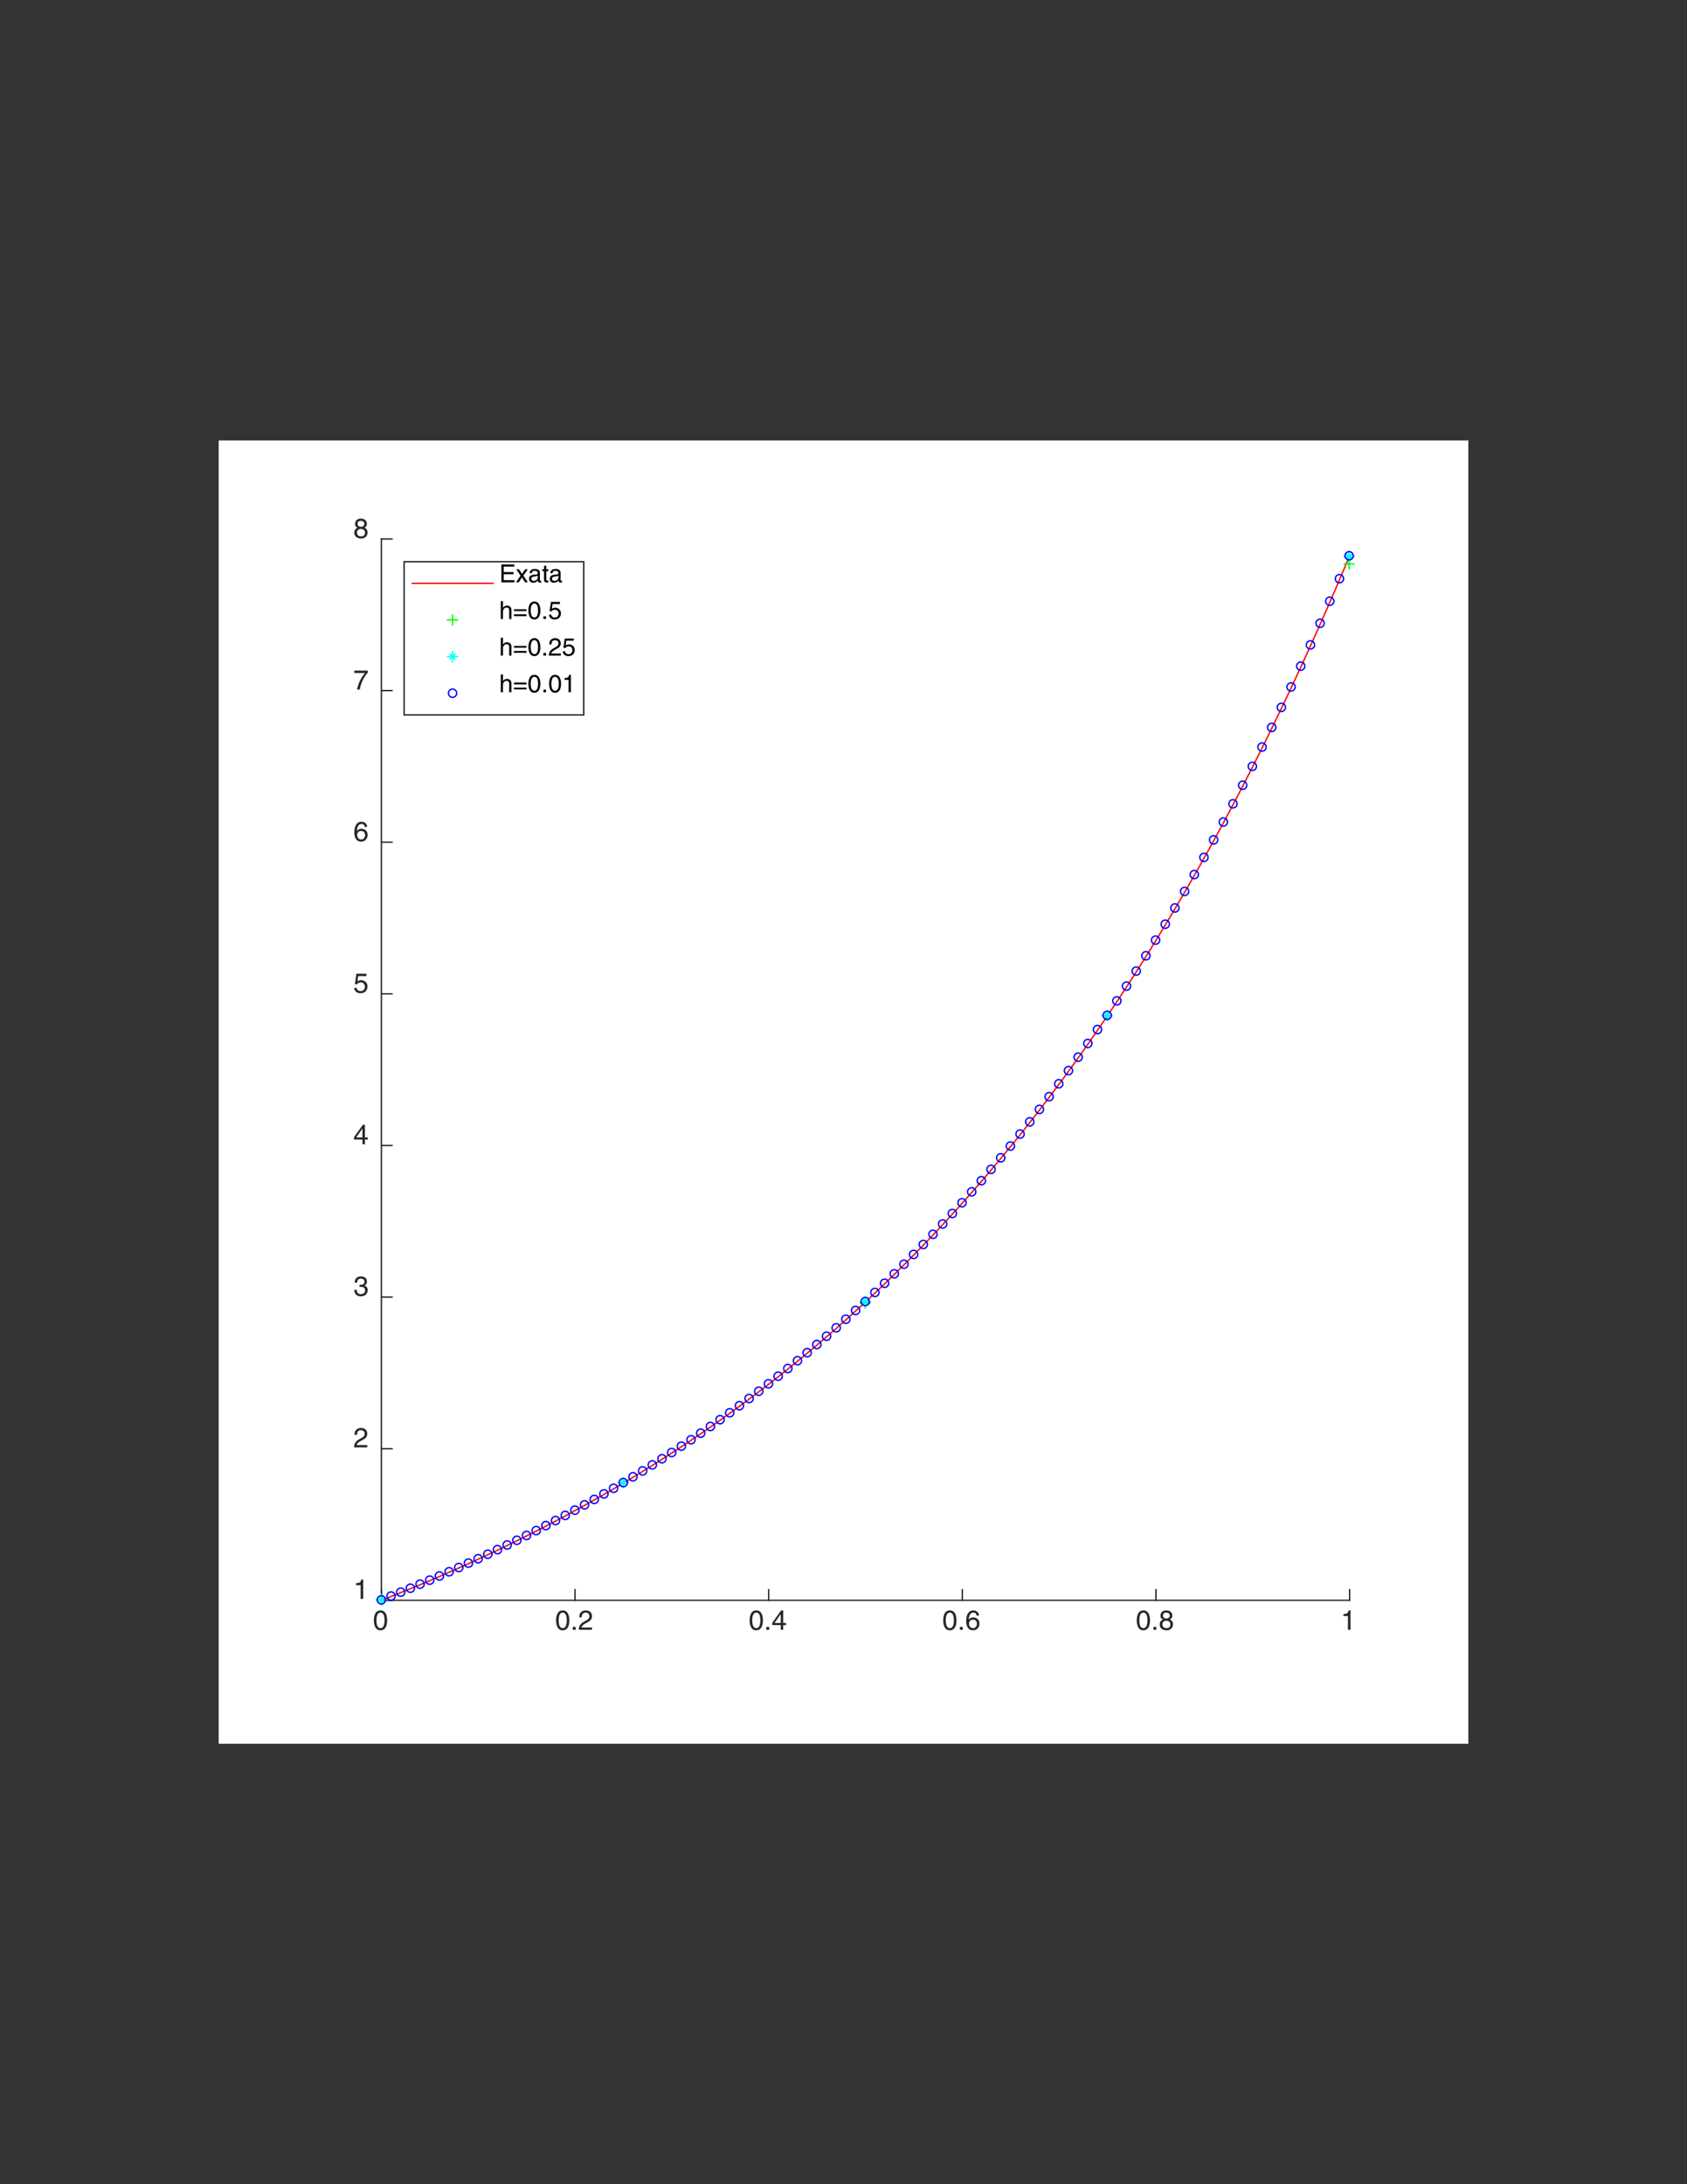 <?xml version="1.0" encoding="UTF-8"?>
<svg xmlns="http://www.w3.org/2000/svg" xmlns:xlink="http://www.w3.org/1999/xlink" width="612" height="792" viewBox="0 0 612 792">
<rect x="0" y="0" width="612" height="792" fill="#333333" stroke="none"/>
<defs>
<g>
<g id="glyph-0-0">
<path d="M 4.25 -3.422 C 4.25 -1.656 3.797 -0.594 2.781 -0.594 C 1.766 -0.594 1.312 -1.656 1.312 -3.422 C 1.312 -5.188 1.766 -6.234 2.781 -6.234 C 3.797 -6.234 4.25 -5.188 4.25 -3.422 Z M 5.188 -3.422 C 5.188 -4.875 4.797 -7.031 2.781 -7.031 C 0.766 -7.031 0.375 -4.875 0.375 -3.422 C 0.375 -1.953 0.766 0.188 2.781 0.188 C 4.797 0.188 5.188 -1.953 5.188 -3.422 Z M 5.188 -3.422 "/>
</g>
<g id="glyph-0-1">
<path d="M 1.906 -1.062 L 0.875 -1.062 L 0.875 0 L 1.906 0 Z M 1.906 -1.062 "/>
</g>
<g id="glyph-0-2">
<path d="M 1.312 -4.516 C 1.344 -5 1.406 -6.234 2.734 -6.234 C 3.766 -6.234 4.125 -5.531 4.125 -4.969 C 4.125 -4.047 3.594 -3.766 2.844 -3.328 L 1.906 -2.797 C 0.969 -2.234 0.312 -1.453 0.266 0 L 5.062 0 L 5.062 -0.828 L 1.25 -0.828 C 1.297 -1.094 1.5 -1.656 2.453 -2.188 L 3.188 -2.578 C 4.234 -3.141 5.062 -3.672 5.062 -4.938 C 5.062 -6.234 4.094 -7.031 2.875 -7.031 C 2.109 -7.031 0.438 -6.797 0.438 -4.516 Z M 1.312 -4.516 "/>
</g>
<g id="glyph-0-3">
<path d="M 5.234 -1.703 L 5.234 -2.469 L 4.203 -2.469 L 4.203 -7.031 L 3.469 -7.031 L 0.25 -2.562 L 0.25 -1.703 L 3.312 -1.703 L 3.312 0 L 4.203 0 L 4.203 -1.703 Z M 3.297 -5.656 L 3.312 -5.656 L 3.312 -2.469 L 1.062 -2.469 Z M 3.297 -5.656 "/>
</g>
<g id="glyph-0-4">
<path d="M 5.031 -5.156 C 4.938 -6.594 3.797 -7.031 2.984 -7.031 C 0.875 -7.031 0.375 -4.812 0.375 -3.266 C 0.375 -2.344 0.5 -1.484 0.922 -0.828 C 1.422 -0.047 2.188 0.188 2.734 0.188 C 3.719 0.188 4.141 -0.078 4.516 -0.484 C 4.984 -1.016 5.188 -1.531 5.188 -2.25 C 5.188 -3.938 3.844 -4.484 2.984 -4.484 C 2.016 -4.484 1.531 -4 1.312 -3.625 L 1.297 -3.641 C 1.297 -4.375 1.578 -6.234 2.953 -6.234 C 3.719 -6.234 4.062 -5.781 4.172 -5.156 Z M 1.406 -2.156 C 1.406 -2.984 1.875 -3.688 2.844 -3.688 C 3.938 -3.688 4.266 -2.828 4.266 -2.203 C 4.266 -1.266 3.734 -0.594 2.891 -0.594 C 1.859 -0.594 1.406 -1.406 1.406 -2.156 Z M 1.406 -2.156 "/>
</g>
<g id="glyph-0-5">
<path d="M 4.922 -5.219 C 4.922 -6.047 4.312 -7.031 2.75 -7.031 C 1.062 -7.031 0.625 -5.828 0.625 -5.094 C 0.625 -4.438 0.969 -3.953 1.562 -3.734 C 0.828 -3.438 0.375 -2.875 0.375 -2.016 C 0.375 -1.688 0.375 -0.922 1.094 -0.344 C 1.656 0.094 2.406 0.188 2.797 0.188 C 4.453 0.188 5.172 -0.906 5.172 -2.031 C 5.172 -2.562 4.969 -3.344 4.016 -3.734 C 4.328 -3.906 4.922 -4.203 4.922 -5.219 Z M 2.766 -3.297 C 3.562 -3.297 4.234 -2.875 4.234 -1.938 C 4.234 -0.828 3.453 -0.594 2.812 -0.594 C 1.594 -0.594 1.312 -1.438 1.312 -2 C 1.312 -2.656 1.781 -3.297 2.766 -3.297 Z M 2.766 -4.062 C 2.125 -4.062 1.531 -4.469 1.531 -5.141 C 1.531 -5.594 1.766 -6.234 2.703 -6.234 C 3.734 -6.234 4.016 -5.625 4.016 -5.188 C 4.016 -4.547 3.516 -4.062 2.766 -4.062 Z M 2.766 -4.062 "/>
</g>
<g id="glyph-0-6">
<path d="M 3.594 -7.031 L 2.906 -7.031 C 2.625 -5.875 2.156 -5.766 1.016 -5.688 L 1.016 -4.984 L 2.656 -4.984 L 2.656 0 L 3.594 0 Z M 3.594 -7.031 "/>
</g>
<g id="glyph-0-7">
<path d="M 2.234 -3.234 C 2.375 -3.234 2.516 -3.25 2.641 -3.25 C 3.234 -3.25 4.281 -3.141 4.281 -1.953 C 4.281 -1.156 3.656 -0.594 2.75 -0.594 C 1.438 -0.594 1.281 -1.484 1.25 -2.156 L 0.344 -2.156 C 0.406 -1.344 0.609 -0.531 1.391 -0.125 C 1.734 0.062 2.172 0.188 2.688 0.188 C 4.484 0.188 5.219 -0.922 5.219 -2.062 C 5.219 -3.016 4.734 -3.484 4.047 -3.703 L 4.047 -3.734 C 4.438 -3.844 4.953 -4.281 4.953 -5.188 C 4.953 -6.25 4.141 -7.031 2.781 -7.031 C 0.938 -7.031 0.516 -5.766 0.516 -4.734 L 1.375 -4.734 C 1.406 -5.219 1.484 -6.234 2.734 -6.234 C 3.797 -6.234 4.047 -5.547 4.047 -5.125 C 4.047 -4.25 3.375 -3.984 2.703 -3.984 C 2.547 -3.984 2.391 -3.984 2.234 -4 Z M 2.234 -3.234 "/>
</g>
<g id="glyph-0-8">
<path d="M 1.766 -6.016 L 4.75 -6.016 L 4.75 -6.875 L 1.109 -6.875 L 0.578 -3.109 L 1.344 -3.062 C 1.672 -3.5 2.125 -3.734 2.641 -3.734 C 3.516 -3.734 4.203 -3.188 4.203 -2.188 C 4.203 -1.297 3.625 -0.562 2.719 -0.562 C 1.938 -0.562 1.312 -0.938 1.234 -1.75 L 0.312 -1.75 C 0.484 -0.188 1.672 0.188 2.594 0.188 C 4.797 0.188 5.141 -1.5 5.141 -2.281 C 5.141 -3.734 3.969 -4.531 2.828 -4.531 C 2.203 -4.531 1.766 -4.312 1.469 -4.094 Z M 1.766 -6.016 "/>
</g>
<g id="glyph-0-9">
<path d="M 0.375 -6.016 L 4.234 -6.016 C 2.891 -4.453 1.609 -1.938 1.375 0 L 2.344 0 C 2.844 -3.141 4.531 -5.375 5.234 -6.109 L 5.234 -6.875 L 0.375 -6.875 Z M 0.375 -6.016 "/>
</g>
<g id="glyph-1-0">
<path d="M 5.547 -0.781 L 1.641 -0.781 L 1.641 -2.938 L 5.188 -2.938 L 5.188 -3.703 L 1.641 -3.703 L 1.641 -5.688 L 5.484 -5.688 L 5.484 -6.469 L 0.781 -6.469 L 0.781 0 L 5.547 0 Z M 5.547 -0.781 "/>
</g>
<g id="glyph-1-1">
<path d="M 2.75 -2.422 L 4.344 -4.703 L 3.375 -4.703 L 2.281 -3.047 L 1.203 -4.703 L 0.188 -4.703 L 1.75 -2.422 L 0.094 0 L 1.094 0 L 2.234 -1.766 L 3.406 0 L 4.406 0 Z M 2.75 -2.422 "/>
</g>
<g id="glyph-1-2">
<path d="M 1.281 -3.281 C 1.344 -3.641 1.469 -4.188 2.359 -4.188 C 3.109 -4.188 3.469 -3.922 3.469 -3.422 C 3.469 -2.953 3.25 -2.875 3.062 -2.859 L 1.75 -2.703 C 0.438 -2.531 0.328 -1.625 0.328 -1.219 C 0.328 -0.406 0.938 0.141 1.797 0.141 C 2.719 0.141 3.188 -0.297 3.5 -0.625 C 3.531 -0.266 3.641 0.094 4.344 0.094 C 4.516 0.094 4.641 0.031 4.766 0 L 4.766 -0.578 C 4.688 -0.562 4.578 -0.547 4.516 -0.547 C 4.344 -0.547 4.25 -0.625 4.25 -0.812 L 4.25 -3.531 C 4.25 -4.734 2.875 -4.844 2.5 -4.844 C 1.344 -4.844 0.594 -4.406 0.562 -3.281 Z M 3.453 -1.625 C 3.453 -1 2.734 -0.516 2 -0.516 C 1.406 -0.516 1.141 -0.828 1.141 -1.344 C 1.141 -1.938 1.766 -2.047 2.156 -2.109 C 3.125 -2.234 3.328 -2.297 3.453 -2.406 Z M 3.453 -1.625 "/>
</g>
<g id="glyph-1-3">
<path d="M 2.312 -4.047 L 2.312 -4.703 L 1.562 -4.703 L 1.562 -6.016 L 0.766 -6.016 L 0.766 -4.703 L 0.125 -4.703 L 0.125 -4.047 L 0.766 -4.047 L 0.766 -0.938 C 0.766 -0.375 0.938 0.062 1.719 0.062 C 1.797 0.062 2.031 0.031 2.312 0 L 2.312 -0.625 L 2.031 -0.625 C 1.875 -0.625 1.562 -0.625 1.562 -0.984 L 1.562 -4.047 Z M 2.312 -4.047 "/>
</g>
<g id="glyph-1-4">
<path d="M 4.422 -3.203 C 4.422 -4.547 3.5 -4.844 2.766 -4.844 C 2.016 -4.844 1.625 -4.375 1.391 -4.078 L 1.375 -4.078 L 1.375 -6.469 L 0.578 -6.469 L 0.578 0 L 1.375 0 L 1.375 -2.562 C 1.375 -3.75 2.047 -4.125 2.688 -4.125 C 3.453 -4.125 3.625 -3.719 3.625 -3.078 L 3.625 0 L 4.422 0 Z M 4.422 -3.203 "/>
</g>
<g id="glyph-1-5">
<path d="M 4.906 -3.516 L 0.344 -3.516 L 0.344 -2.859 L 4.906 -2.859 Z M 4.906 -1.688 L 0.344 -1.688 L 0.344 -1.031 L 4.906 -1.031 Z M 4.906 -1.688 "/>
</g>
<g id="glyph-1-6">
<path d="M 3.828 -3.078 C 3.828 -1.5 3.406 -0.547 2.5 -0.547 C 1.594 -0.547 1.172 -1.5 1.172 -3.078 C 1.172 -4.656 1.594 -5.609 2.5 -5.609 C 3.406 -5.609 3.828 -4.656 3.828 -3.078 Z M 4.672 -3.078 C 4.672 -4.391 4.312 -6.328 2.5 -6.328 C 0.688 -6.328 0.328 -4.391 0.328 -3.078 C 0.328 -1.766 0.688 0.172 2.5 0.172 C 4.312 0.172 4.672 -1.766 4.672 -3.078 Z M 4.672 -3.078 "/>
</g>
<g id="glyph-1-7">
<path d="M 1.719 -0.953 L 0.781 -0.953 L 0.781 0 L 1.719 0 Z M 1.719 -0.953 "/>
</g>
<g id="glyph-1-8">
<path d="M 1.594 -5.422 L 4.281 -5.422 L 4.281 -6.188 L 1 -6.188 L 0.516 -2.797 L 1.203 -2.766 C 1.5 -3.156 1.922 -3.359 2.375 -3.359 C 3.156 -3.359 3.781 -2.875 3.781 -1.969 C 3.781 -1.172 3.266 -0.516 2.453 -0.516 C 1.734 -0.516 1.188 -0.844 1.109 -1.578 L 0.281 -1.578 C 0.438 -0.156 1.5 0.172 2.328 0.172 C 4.312 0.172 4.625 -1.344 4.625 -2.047 C 4.625 -3.359 3.578 -4.078 2.547 -4.078 C 1.984 -4.078 1.594 -3.891 1.328 -3.688 Z M 1.594 -5.422 "/>
</g>
<g id="glyph-1-9">
<path d="M 1.188 -4.062 C 1.219 -4.5 1.266 -5.609 2.469 -5.609 C 3.391 -5.609 3.719 -4.984 3.719 -4.469 C 3.719 -3.641 3.234 -3.391 2.562 -3 L 1.719 -2.516 C 0.875 -2.016 0.281 -1.312 0.234 0 L 4.562 0 L 4.562 -0.75 L 1.125 -0.75 C 1.156 -0.984 1.344 -1.484 2.219 -1.969 L 2.875 -2.328 C 3.812 -2.828 4.562 -3.297 4.562 -4.438 C 4.562 -5.609 3.688 -6.328 2.578 -6.328 C 1.906 -6.328 0.391 -6.125 0.391 -4.062 Z M 1.188 -4.062 "/>
</g>
<g id="glyph-1-10">
<path d="M 3.234 -6.328 L 2.609 -6.328 C 2.359 -5.297 1.938 -5.188 0.906 -5.125 L 0.906 -4.484 L 2.391 -4.484 L 2.391 0 L 3.234 0 Z M 3.234 -6.328 "/>
</g>
</g>
<clipPath id="clip-0">
<path clip-rule="nonzero" d="M 79.371 159.77 L 532.629 159.77 L 532.629 632.23 L 79.371 632.23 Z M 79.371 159.77 "/>
</clipPath>
</defs>
<g clip-path="url(#clip-0)">
<path fill-rule="nonzero" fill="rgb(100%, 100%, 100%)" fill-opacity="1" d="M 79.371 159.77 L 532.629 159.77 L 532.629 632.23 L 79.371 632.23 Z M 79.371 159.77 "/>
</g>
<path fill-rule="nonzero" fill="rgb(100%, 100%, 100%)" fill-opacity="1" d="M 79.371 159.77 L 532.629 159.77 L 532.629 632.23 L 79.371 632.23 Z M 79.371 159.77 "/>
<path fill-rule="nonzero" fill="rgb(100%, 100%, 100%)" fill-opacity="1" d="M 138.344 580.113 L 489.43 580.113 L 489.43 195.43 L 138.344 195.43 Z M 138.344 580.113 "/>
<path fill="none" stroke-width="0.729" stroke-linecap="square" stroke-linejoin="round" stroke="rgb(14.899%, 14.899%, 14.899%)" stroke-opacity="1" stroke-miterlimit="10" d="M 86.001 612.999 L 598.002 612.999 " transform="matrix(0.686, 0, 0, 0.686, 79.371, 159.771)"/>
<path fill="none" stroke-width="0.729" stroke-linecap="square" stroke-linejoin="round" stroke="rgb(14.899%, 14.899%, 14.899%)" stroke-opacity="1" stroke-miterlimit="10" d="M 86.001 612.999 L 86.001 607.387 " transform="matrix(0.686, 0, 0, 0.686, 79.371, 159.771)"/>
<path fill="none" stroke-width="0.729" stroke-linecap="square" stroke-linejoin="round" stroke="rgb(14.899%, 14.899%, 14.899%)" stroke-opacity="1" stroke-miterlimit="10" d="M 188.398 612.999 L 188.398 607.387 " transform="matrix(0.686, 0, 0, 0.686, 79.371, 159.771)"/>
<path fill="none" stroke-width="0.729" stroke-linecap="square" stroke-linejoin="round" stroke="rgb(14.899%, 14.899%, 14.899%)" stroke-opacity="1" stroke-miterlimit="10" d="M 290.8 612.999 L 290.8 607.387 " transform="matrix(0.686, 0, 0, 0.686, 79.371, 159.771)"/>
<path fill="none" stroke-width="0.729" stroke-linecap="square" stroke-linejoin="round" stroke="rgb(14.899%, 14.899%, 14.899%)" stroke-opacity="1" stroke-miterlimit="10" d="M 393.203 612.999 L 393.203 607.387 " transform="matrix(0.686, 0, 0, 0.686, 79.371, 159.771)"/>
<path fill="none" stroke-width="0.729" stroke-linecap="square" stroke-linejoin="round" stroke="rgb(14.899%, 14.899%, 14.899%)" stroke-opacity="1" stroke-miterlimit="10" d="M 495.599 612.999 L 495.599 607.387 " transform="matrix(0.686, 0, 0, 0.686, 79.371, 159.771)"/>
<path fill="none" stroke-width="0.729" stroke-linecap="square" stroke-linejoin="round" stroke="rgb(14.899%, 14.899%, 14.899%)" stroke-opacity="1" stroke-miterlimit="10" d="M 598.002 612.999 L 598.002 607.387 " transform="matrix(0.686, 0, 0, 0.686, 79.371, 159.771)"/>
<g fill="rgb(14.899%, 14.899%, 14.899%)" fill-opacity="1">
<use xlink:href="#glyph-0-0" x="135.257" y="590.971"/>
</g>
<g fill="rgb(14.899%, 14.899%, 14.899%)" fill-opacity="1">
<use xlink:href="#glyph-0-0" x="201.36" y="590.971"/>
<use xlink:href="#glyph-0-1" x="206.92" y="590.971"/>
<use xlink:href="#glyph-0-2" x="209.7" y="590.971"/>
</g>
<g fill="rgb(14.899%, 14.899%, 14.899%)" fill-opacity="1">
<use xlink:href="#glyph-0-0" x="271.577" y="590.971"/>
<use xlink:href="#glyph-0-1" x="277.137" y="590.971"/>
<use xlink:href="#glyph-0-3" x="279.917" y="590.971"/>
</g>
<g fill="rgb(14.899%, 14.899%, 14.899%)" fill-opacity="1">
<use xlink:href="#glyph-0-0" x="341.794" y="590.971"/>
<use xlink:href="#glyph-0-1" x="347.354" y="590.971"/>
<use xlink:href="#glyph-0-4" x="350.134" y="590.971"/>
</g>
<g fill="rgb(14.899%, 14.899%, 14.899%)" fill-opacity="1">
<use xlink:href="#glyph-0-0" x="412.011" y="590.971"/>
<use xlink:href="#glyph-0-1" x="417.571" y="590.971"/>
<use xlink:href="#glyph-0-5" x="420.351" y="590.971"/>
</g>
<g fill="rgb(14.899%, 14.899%, 14.899%)" fill-opacity="1">
<use xlink:href="#glyph-0-6" x="486.343" y="590.971"/>
</g>
<path fill="none" stroke-width="0.729" stroke-linecap="square" stroke-linejoin="round" stroke="rgb(14.899%, 14.899%, 14.899%)" stroke-opacity="1" stroke-miterlimit="10" d="M 86.001 612.999 L 86.001 52.002 " transform="matrix(0.686, 0, 0, 0.686, 79.371, 159.771)"/>
<path fill="none" stroke-width="0.729" stroke-linecap="square" stroke-linejoin="round" stroke="rgb(14.899%, 14.899%, 14.899%)" stroke-opacity="1" stroke-miterlimit="10" d="M 86.001 612.999 L 91.612 612.999 " transform="matrix(0.686, 0, 0, 0.686, 79.371, 159.771)"/>
<path fill="none" stroke-width="0.729" stroke-linecap="square" stroke-linejoin="round" stroke="rgb(14.899%, 14.899%, 14.899%)" stroke-opacity="1" stroke-miterlimit="10" d="M 86.001 532.859 L 91.612 532.859 " transform="matrix(0.686, 0, 0, 0.686, 79.371, 159.771)"/>
<path fill="none" stroke-width="0.729" stroke-linecap="square" stroke-linejoin="round" stroke="rgb(14.899%, 14.899%, 14.899%)" stroke-opacity="1" stroke-miterlimit="10" d="M 86.001 452.713 L 91.612 452.713 " transform="matrix(0.686, 0, 0, 0.686, 79.371, 159.771)"/>
<path fill="none" stroke-width="0.729" stroke-linecap="square" stroke-linejoin="round" stroke="rgb(14.899%, 14.899%, 14.899%)" stroke-opacity="1" stroke-miterlimit="10" d="M 86.001 372.573 L 91.612 372.573 " transform="matrix(0.686, 0, 0, 0.686, 79.371, 159.771)"/>
<path fill="none" stroke-width="0.729" stroke-linecap="square" stroke-linejoin="round" stroke="rgb(14.899%, 14.899%, 14.899%)" stroke-opacity="1" stroke-miterlimit="10" d="M 86.001 292.427 L 91.612 292.427 " transform="matrix(0.686, 0, 0, 0.686, 79.371, 159.771)"/>
<path fill="none" stroke-width="0.729" stroke-linecap="square" stroke-linejoin="round" stroke="rgb(14.899%, 14.899%, 14.899%)" stroke-opacity="1" stroke-miterlimit="10" d="M 86.001 212.287 L 91.612 212.287 " transform="matrix(0.686, 0, 0, 0.686, 79.371, 159.771)"/>
<path fill="none" stroke-width="0.729" stroke-linecap="square" stroke-linejoin="round" stroke="rgb(14.899%, 14.899%, 14.899%)" stroke-opacity="1" stroke-miterlimit="10" d="M 86.001 132.142 L 91.612 132.142 " transform="matrix(0.686, 0, 0, 0.686, 79.371, 159.771)"/>
<path fill="none" stroke-width="0.729" stroke-linecap="square" stroke-linejoin="round" stroke="rgb(14.899%, 14.899%, 14.899%)" stroke-opacity="1" stroke-miterlimit="10" d="M 86.001 52.002 L 91.612 52.002 " transform="matrix(0.686, 0, 0, 0.686, 79.371, 159.771)"/>
<g fill="rgb(14.899%, 14.899%, 14.899%)" fill-opacity="1">
<use xlink:href="#glyph-0-6" x="128.171" y="579.771"/>
</g>
<g fill="rgb(14.899%, 14.899%, 14.899%)" fill-opacity="1">
<use xlink:href="#glyph-0-2" x="128.171" y="524.816"/>
</g>
<g fill="rgb(14.899%, 14.899%, 14.899%)" fill-opacity="1">
<use xlink:href="#glyph-0-7" x="128.171" y="469.861"/>
</g>
<g fill="rgb(14.899%, 14.899%, 14.899%)" fill-opacity="1">
<use xlink:href="#glyph-0-3" x="128.171" y="414.906"/>
</g>
<g fill="rgb(14.899%, 14.899%, 14.899%)" fill-opacity="1">
<use xlink:href="#glyph-0-8" x="128.171" y="359.951"/>
</g>
<g fill="rgb(14.899%, 14.899%, 14.899%)" fill-opacity="1">
<use xlink:href="#glyph-0-4" x="128.171" y="304.996"/>
</g>
<g fill="rgb(14.899%, 14.899%, 14.899%)" fill-opacity="1">
<use xlink:href="#glyph-0-9" x="128.171" y="250.041"/>
</g>
<g fill="rgb(14.899%, 14.899%, 14.899%)" fill-opacity="1">
<use xlink:href="#glyph-0-5" x="128.171" y="195.086"/>
</g>
<path fill="none" stroke-width="0.729" stroke-linecap="butt" stroke-linejoin="round" stroke="rgb(100%, 0%, 0%)" stroke-opacity="1" stroke-miterlimit="10" d="M 86.001 612.999 L 87.027 612.6 L 87.534 612.395 L 88.559 611.996 L 89.072 611.791 L 89.584 611.591 L 90.61 611.181 L 91.123 610.982 L 91.63 610.777 L 95.218 609.341 L 95.725 609.136 L 96.238 608.925 L 97.264 608.515 L 97.776 608.305 L 98.289 608.099 L 99.314 607.678 L 99.821 607.473 L 103.41 605.997 L 103.917 605.787 L 104.43 605.576 L 104.943 605.359 L 105.968 604.938 L 106.481 604.721 L 106.993 604.511 L 108.019 604.078 L 108.526 603.867 L 112.115 602.352 L 112.622 602.135 L 113.134 601.913 L 114.16 601.48 L 114.672 601.258 L 115.185 601.041 L 116.21 600.597 L 116.717 600.381 L 120.306 598.825 L 120.813 598.597 L 121.839 598.153 L 122.351 597.925 L 122.864 597.703 L 123.377 597.475 L 123.889 597.253 L 124.402 597.025 L 124.909 596.797 L 125.935 596.342 L 126.447 596.119 L 126.96 595.886 L 129.011 594.974 L 129.518 594.741 L 130.03 594.513 L 130.543 594.279 L 131.056 594.052 L 131.569 593.818 L 132.081 593.59 L 133.107 593.123 L 133.614 592.889 L 136.177 591.722 L 136.69 591.482 L 137.202 591.249 L 137.709 591.015 L 138.222 590.776 L 138.735 590.542 L 140.273 589.825 L 140.786 589.591 L 141.298 589.352 L 141.805 589.113 L 142.318 588.873 L 142.831 588.628 L 144.369 587.911 L 144.882 587.666 L 145.394 587.426 L 145.901 587.181 L 146.414 586.942 L 150.003 585.228 L 150.51 584.983 L 151.022 584.738 L 151.535 584.487 L 152.048 584.242 L 152.561 583.991 L 153.073 583.746 L 153.586 583.496 L 154.099 583.251 L 154.606 583 L 157.682 581.496 L 158.194 581.24 L 158.701 580.989 L 159.214 580.733 L 159.727 580.482 L 160.24 580.226 L 160.752 579.975 L 162.29 579.206 L 162.797 578.95 L 164.335 578.181 L 164.848 577.919 L 165.874 577.406 L 166.386 577.144 L 166.893 576.888 L 170.995 574.791 L 171.502 574.529 L 172.014 574.262 L 172.527 574 L 173.04 573.732 L 173.553 573.47 L 174.578 572.934 L 175.091 572.672 L 175.598 572.404 L 176.623 571.869 L 177.136 571.596 L 178.161 571.06 L 178.674 570.787 L 179.187 570.519 L 179.694 570.245 L 180.206 569.978 L 183.282 568.337 L 183.789 568.064 L 184.302 567.79 L 184.815 567.511 L 185.327 567.238 L 185.84 566.958 L 186.353 566.685 L 187.378 566.127 L 187.885 565.848 L 189.936 564.731 L 190.449 564.446 L 191.474 563.888 L 191.987 563.603 L 192.494 563.318 L 193.007 563.039 L 195.57 561.615 L 196.083 561.325 L 196.59 561.04 L 197.102 560.755 L 197.615 560.464 L 198.128 560.18 L 200.179 559.017 L 200.686 558.727 L 202.224 557.855 L 202.736 557.559 L 203.249 557.269 L 203.762 556.972 L 204.274 556.682 L 204.781 556.386 L 207.858 554.608 L 208.37 554.306 L 208.877 554.01 L 209.39 553.708 L 209.903 553.412 L 212.979 551.6 L 213.486 551.298 L 213.999 550.991 L 214.511 550.689 L 215.537 550.074 L 216.049 549.772 L 217.075 549.157 L 217.582 548.849 L 218.607 548.234 L 219.12 547.92 L 219.632 547.613 L 220.145 547.299 L 220.658 546.992 L 221.171 546.679 L 221.678 546.365 L 224.241 544.799 L 224.754 544.48 L 225.266 544.166 L 225.773 543.847 L 226.286 543.534 L 229.362 541.62 L 229.869 541.295 L 230.895 540.657 L 233.458 539.034 L 233.965 538.709 L 234.991 538.06 L 235.503 537.729 L 236.016 537.404 L 238.067 536.083 L 238.574 535.752 L 240.112 534.761 L 240.625 534.425 L 241.137 534.095 L 242.163 533.423 L 242.67 533.086 L 244.72 531.742 L 245.233 531.4 L 245.746 531.064 L 246.258 530.722 L 246.765 530.386 L 248.816 529.019 L 249.329 528.672 L 250.354 527.988 L 250.861 527.64 L 251.374 527.293 L 251.887 526.951 L 253.938 525.561 L 254.45 525.208 L 254.957 524.861 L 255.47 524.507 L 255.983 524.16 L 259.059 522.041 L 259.566 521.682 L 260.078 521.329 L 263.155 519.175 L 263.662 518.816 L 264.174 518.452 L 264.687 518.093 L 265.2 517.728 L 265.712 517.369 L 267.25 516.276 L 267.757 515.905 L 268.783 515.176 L 269.808 514.436 L 270.321 514.071 L 271.346 513.331 L 271.853 512.96 L 272.366 512.584 L 272.879 512.214 L 273.391 511.838 L 273.904 511.468 L 275.442 510.34 L 275.949 509.964 L 276.975 509.212 L 277.487 508.83 L 278 508.454 L 279.025 507.691 L 279.538 507.315 L 280.051 506.933 L 280.558 506.546 L 281.583 505.783 L 282.096 505.395 L 282.609 505.014 L 284.147 503.851 L 284.654 503.464 L 285.166 503.077 L 285.679 502.684 L 286.192 502.296 L 286.704 501.903 L 287.217 501.516 L 288.243 500.73 L 288.75 500.337 L 289.262 499.938 L 290.288 499.152 L 292.338 497.557 L 292.845 497.158 L 293.871 496.36 L 294.383 495.956 L 294.896 495.557 L 296.434 494.344 L 296.941 493.939 L 297.454 493.535 L 297.967 493.125 L 298.479 492.72 L 298.992 492.31 L 299.505 491.906 L 301.043 490.675 L 301.55 490.259 L 302.062 489.849 L 302.575 489.433 L 303.088 489.023 L 305.139 487.36 L 305.646 486.938 L 306.158 486.522 L 306.671 486.101 L 307.184 485.685 L 308.722 484.42 L 309.235 483.993 L 309.742 483.571 L 310.254 483.144 L 310.767 482.723 L 312.818 481.014 L 313.33 480.581 L 313.837 480.153 L 314.35 479.721 L 314.863 479.293 L 315.888 478.427 L 316.401 477.989 L 317.426 477.123 L 317.933 476.684 L 321.009 474.052 L 321.522 473.608 L 322.029 473.164 L 324.593 470.942 L 325.618 470.042 L 326.131 469.598 L 326.638 469.148 L 327.15 468.692 L 328.176 467.792 L 329.201 466.88 L 329.714 466.43 L 330.227 465.975 L 330.734 465.513 L 331.759 464.602 L 334.322 462.295 L 334.829 461.833 L 335.342 461.366 L 335.855 460.905 L 337.906 459.036 L 338.418 458.563 L 338.925 458.096 L 341.489 455.732 L 342.001 455.254 L 342.514 454.781 L 343.021 454.302 L 345.072 452.388 L 346.097 451.42 L 346.61 450.941 L 347.123 450.457 L 347.63 449.967 L 348.655 448.999 L 351.219 446.549 L 351.726 446.059 L 354.802 443.086 L 355.314 442.584 L 355.821 442.089 L 357.36 440.585 L 357.872 440.078 L 358.385 439.576 L 359.41 438.562 L 359.917 438.055 L 360.943 437.042 L 361.455 436.529 L 361.968 436.022 L 363.506 434.484 L 364.013 433.971 L 364.526 433.453 L 365.039 432.94 L 366.577 431.385 L 367.089 430.861 L 367.602 430.342 L 368.115 429.818 L 368.622 429.294 L 370.16 427.722 L 370.673 427.192 L 371.185 426.668 L 372.211 425.608 L 372.718 425.079 L 373.23 424.543 L 373.743 424.013 L 376.306 421.336 L 376.813 420.795 L 378.864 418.63 L 379.377 418.083 L 379.89 417.542 L 380.402 416.995 L 380.909 416.448 L 381.935 415.354 L 384.498 412.592 L 385.005 412.039 L 387.569 409.248 L 388.081 408.684 L 388.594 408.125 L 389.107 407.562 L 389.614 406.998 L 390.126 406.428 L 390.639 405.864 L 391.152 405.294 L 391.665 404.73 L 392.177 404.161 L 392.69 403.585 L 393.203 403.016 L 393.71 402.446 L 395.76 400.145 L 397.299 398.401 L 397.806 397.82 L 398.831 396.658 L 401.394 393.724 L 401.901 393.132 L 403.952 390.762 L 404.465 390.164 L 404.978 389.572 L 405.49 388.973 L 405.997 388.37 L 407.023 387.173 L 408.561 385.362 L 409.073 384.752 L 409.586 384.148 L 410.099 383.539 L 410.606 382.929 L 411.631 381.71 L 412.144 381.095 L 412.657 380.486 L 413.169 379.87 L 413.682 379.249 L 414.195 378.634 L 414.702 378.019 L 416.24 376.156 L 416.752 375.529 L 417.265 374.909 L 418.291 373.655 L 418.798 373.029 L 419.31 372.402 L 421.874 369.24 L 422.386 368.602 L 422.893 367.964 L 423.919 366.688 L 424.431 366.045 L 424.944 365.407 L 425.97 364.119 L 426.482 363.47 L 426.989 362.826 L 429.04 360.228 L 431.091 357.608 L 431.598 356.947 L 432.111 356.292 L 433.136 354.97 L 433.649 354.304 L 434.161 353.643 L 435.187 352.31 L 435.694 351.644 L 436.206 350.971 L 436.719 350.305 L 438.257 348.288 L 439.283 346.932 L 439.79 346.255 L 440.815 344.899 L 442.866 342.164 L 443.378 341.475 L 443.885 340.786 L 444.911 339.407 L 445.424 338.712 L 445.936 338.023 L 446.962 336.633 L 447.474 335.932 L 447.981 335.237 L 449.007 333.836 L 449.519 333.13 L 450.032 332.429 L 451.57 330.31 L 452.077 329.598 L 452.59 328.886 L 453.103 328.179 L 453.615 327.461 L 454.128 326.749 L 456.179 323.878 L 456.686 323.155 L 458.224 320.984 L 460.275 318.068 L 460.782 317.333 L 461.294 316.604 L 461.807 315.869 L 462.32 315.128 L 462.832 314.393 L 464.37 312.172 L 464.877 311.425 L 466.928 308.44 L 468.466 306.185 L 468.973 305.427 L 471.024 302.396 L 472.562 300.106 L 473.069 299.337 L 474.607 297.03 L 475.12 296.255 L 475.633 295.486 L 476.145 294.706 L 477.171 293.156 L 477.678 292.376 L 478.19 291.596 L 478.703 290.809 L 479.216 290.029 L 480.241 288.457 L 481.267 286.873 L 481.774 286.087 L 482.286 285.289 L 482.799 284.498 L 484.337 282.105 L 484.85 281.302 L 485.362 280.504 L 485.869 279.695 L 486.895 278.089 L 487.92 276.471 L 489.458 274.027 L 489.965 273.213 L 490.478 272.398 L 492.016 269.937 L 493.554 267.459 L 494.061 266.633 L 495.599 264.138 L 497.65 260.788 L 498.163 259.945 L 498.67 259.102 L 499.182 258.259 L 499.695 257.41 L 500.208 256.567 L 500.721 255.718 L 501.233 254.864 L 501.746 254.015 L 502.259 253.16 L 502.766 252.3 L 503.278 251.446 L 504.816 248.865 L 506.354 246.268 L 506.861 245.396 L 507.374 244.53 L 507.887 243.653 L 508.4 242.781 L 510.45 239.272 L 510.957 238.389 L 511.47 237.506 L 513.521 233.952 L 514.546 232.163 L 515.053 231.268 L 515.566 230.368 L 516.079 229.474 L 516.591 228.568 L 517.104 227.668 L 518.642 224.951 L 519.155 224.039 L 519.662 223.128 L 520.174 222.216 L 522.225 218.548 L 523.251 216.702 L 523.758 215.774 L 525.296 212.988 L 526.834 210.185 L 527.347 209.245 L 527.854 208.305 L 528.879 206.425 L 529.392 205.48 L 529.904 204.528 L 530.417 203.583 L 531.442 201.68 L 531.949 200.723 L 532.462 199.772 L 532.975 198.809 L 533.487 197.852 L 535.026 194.964 L 535.538 193.995 L 536.045 193.027 L 536.558 192.053 L 537.071 191.084 L 537.583 190.105 L 538.096 189.131 L 539.634 186.191 L 540.147 185.206 L 540.654 184.22 L 541.167 183.235 L 542.705 180.261 L 543.73 178.267 L 544.243 177.264 L 544.75 176.268 L 545.262 175.265 L 545.775 174.257 L 546.288 173.254 L 546.8 172.24 L 547.313 171.232 L 548.339 169.204 L 548.846 168.19 L 549.871 166.15 L 551.922 162.049 L 552.434 161.018 L 552.941 159.987 L 554.479 156.876 L 556.018 153.749 L 556.53 152.701 L 557.037 151.653 L 557.55 150.604 L 559.088 147.443 L 560.113 145.324 L 560.626 144.258 L 561.133 143.193 L 562.159 141.063 L 562.671 139.992 L 563.184 138.915 L 563.697 137.844 L 564.209 136.767 L 565.235 134.603 L 565.742 133.52 L 566.254 132.438 L 567.28 130.262 L 568.818 126.98 L 569.331 125.881 L 569.838 124.782 L 571.888 120.361 L 572.401 119.25 L 572.914 118.134 L 573.426 117.023 L 573.933 115.906 L 575.472 112.54 L 577.01 109.156 L 577.522 108.022 L 578.029 106.889 L 578.542 105.755 L 579.055 104.616 L 579.567 103.471 L 580.08 102.331 L 580.593 101.186 L 581.618 98.885 L 582.125 97.734 L 583.663 94.265 L 584.689 91.941 L 586.227 88.437 L 586.734 87.264 L 587.246 86.09 L 588.785 82.553 L 589.81 80.183 L 590.323 78.992 L 590.83 77.802 L 591.342 76.611 L 592.368 74.218 L 593.906 70.612 L 594.418 69.405 L 594.925 68.197 L 595.951 65.77 L 596.464 64.551 L 596.976 63.338 L 597.489 62.113 L 598.002 60.894 " transform="matrix(0.686, 0, 0, 0.686, 79.371, 159.771)"/>
<path fill="none" stroke-width="0.729" stroke-linecap="butt" stroke-linejoin="miter" stroke="rgb(0%, 100%, 0%)" stroke-opacity="1" stroke-miterlimit="10" d="M 0.001 -2.998 L 0.001 3.001 M -3.001 -0.001 L 2.998 -0.001 " transform="matrix(0.686, 0, 0, 0.686, 138.343, 580.114)"/>
<path fill="none" stroke-width="0.729" stroke-linecap="butt" stroke-linejoin="miter" stroke="rgb(0%, 100%, 0%)" stroke-opacity="1" stroke-miterlimit="10" d="M 0.001 -2.999 L 0.001 3 M -3.001 -0.002 L 2.998 -0.002 " transform="matrix(0.686, 0, 0, 0.686, 313.886, 472.494)"/>
<path fill="none" stroke-width="0.729" stroke-linecap="butt" stroke-linejoin="miter" stroke="rgb(0%, 100%, 0%)" stroke-opacity="1" stroke-miterlimit="10" d="M 0.002 -3.002 L 0.002 3.002 M -3 -0 L 2.998 -0 " transform="matrix(0.686, 0, 0, 0.686, 489.429, 204.492)"/>
<path fill="none" stroke-width="0.729" stroke-linecap="butt" stroke-linejoin="miter" stroke="rgb(0%, 100%, 100%)" stroke-opacity="1" stroke-miterlimit="10" d="M 0.001 -2.998 L 0.001 3.001 M -3.001 -0.001 L 2.998 -0.001 M -1.548 -1.545 L 1.545 1.548 M -1.548 1.548 L 1.545 -1.545 " transform="matrix(0.686, 0, 0, 0.686, 138.343, 580.114)"/>
<path fill="none" stroke-width="0.729" stroke-linecap="butt" stroke-linejoin="miter" stroke="rgb(0%, 100%, 100%)" stroke-opacity="1" stroke-miterlimit="10" d="M -0.001 -2.997 L -0.001 3.001 M -2.998 -0.001 L 3.001 -0.001 M -1.545 -1.545 L 1.548 1.549 M -1.545 1.549 L 1.548 -1.545 " transform="matrix(0.686, 0, 0, 0.686, 226.114, 537.61)"/>
<path fill="none" stroke-width="0.729" stroke-linecap="butt" stroke-linejoin="miter" stroke="rgb(0%, 100%, 100%)" stroke-opacity="1" stroke-miterlimit="10" d="M 0.001 -3 L 0.001 2.998 M -3.001 0.002 L 2.998 0.002 M -1.548 -1.547 L 1.545 1.546 M -1.548 1.546 L 1.545 -1.547 " transform="matrix(0.686, 0, 0, 0.686, 313.886, 471.999)"/>
<path fill="none" stroke-width="0.729" stroke-linecap="butt" stroke-linejoin="miter" stroke="rgb(0%, 100%, 100%)" stroke-opacity="1" stroke-miterlimit="10" d="M -0.001 -3.002 L -0.001 3.002 M -2.998 0 L 3.001 0 M -1.545 -1.549 L 1.548 1.544 M -1.545 1.544 L 1.548 -1.549 " transform="matrix(0.686, 0, 0, 0.686, 401.657, 368.297)"/>
<path fill="none" stroke-width="0.729" stroke-linecap="butt" stroke-linejoin="miter" stroke="rgb(0%, 100%, 100%)" stroke-opacity="1" stroke-miterlimit="10" d="M 0.002 -3.003 L 0.002 3.002 M -3 -0 L 2.998 -0 M -1.548 -1.544 L 1.545 1.549 M -1.548 1.549 L 1.545 -1.544 " transform="matrix(0.686, 0, 0, 0.686, 489.429, 201.805)"/>
<path fill-rule="nonzero" fill="rgb(0%, 0%, 100%)" fill-opacity="1" d="M 138.344 578.863 C 139.035 578.863 139.594 579.426 139.594 580.113 C 139.594 580.805 139.035 581.363 138.344 581.363 C 137.652 581.363 137.094 580.805 137.094 580.113 C 137.094 579.426 137.652 578.863 138.344 578.863 Z M 138.344 578.363 C 137.375 578.363 136.594 579.148 136.594 580.113 C 136.594 581.082 137.375 581.863 138.344 581.863 C 139.309 581.863 140.094 581.082 140.094 580.113 C 140.094 579.148 139.309 578.363 138.344 578.363 Z M 138.344 578.363 "/>
<path fill-rule="nonzero" fill="rgb(0%, 0%, 100%)" fill-opacity="1" d="M 141.855 577.48 C 142.543 577.48 143.105 578.039 143.105 578.73 C 143.105 579.418 142.543 579.98 141.855 579.98 C 141.164 579.98 140.605 579.418 140.605 578.73 C 140.605 578.039 141.164 577.48 141.855 577.48 Z M 141.855 576.98 C 140.887 576.98 140.105 577.762 140.105 578.73 C 140.105 579.695 140.887 580.48 141.855 580.48 C 142.82 580.48 143.605 579.695 143.605 578.73 C 143.605 577.762 142.82 576.98 141.855 576.98 Z M 141.855 576.98 "/>
<path fill-rule="nonzero" fill="rgb(0%, 0%, 100%)" fill-opacity="1" d="M 145.363 576.07 C 146.055 576.07 146.613 576.633 146.613 577.32 C 146.613 578.012 146.055 578.57 145.363 578.57 C 144.676 578.57 144.113 578.012 144.113 577.32 C 144.113 576.633 144.676 576.07 145.363 576.07 Z M 145.363 575.57 C 144.398 575.57 143.613 576.355 143.613 577.32 C 143.613 578.289 144.398 579.07 145.363 579.07 C 146.332 579.07 147.113 578.289 147.113 577.32 C 147.113 576.355 146.332 575.57 145.363 575.57 Z M 145.363 575.57 "/>
<path fill-rule="nonzero" fill="rgb(0%, 0%, 100%)" fill-opacity="1" d="M 148.875 574.641 C 149.566 574.641 150.125 575.203 150.125 575.891 C 150.125 576.582 149.566 577.141 148.875 577.141 C 148.184 577.141 147.625 576.582 147.625 575.891 C 147.625 575.203 148.184 574.641 148.875 574.641 Z M 148.875 574.141 C 147.91 574.141 147.125 574.926 147.125 575.891 C 147.125 576.859 147.91 577.641 148.875 577.641 C 149.844 577.641 150.625 576.859 150.625 575.891 C 150.625 574.926 149.844 574.141 148.875 574.141 Z M 148.875 574.141 "/>
<path fill-rule="nonzero" fill="rgb(0%, 0%, 100%)" fill-opacity="1" d="M 152.387 573.188 C 153.078 573.188 153.637 573.746 153.637 574.438 C 153.637 575.129 153.078 575.688 152.387 575.688 C 151.695 575.688 151.137 575.129 151.137 574.438 C 151.137 573.746 151.695 573.188 152.387 573.188 Z M 152.387 572.688 C 151.418 572.688 150.637 573.473 150.637 574.438 C 150.637 575.406 151.418 576.188 152.387 576.188 C 153.352 576.188 154.137 575.406 154.137 574.438 C 154.137 573.473 153.352 572.688 152.387 572.688 Z M 152.387 572.688 "/>
<path fill-rule="nonzero" fill="rgb(0%, 0%, 100%)" fill-opacity="1" d="M 155.898 571.711 C 156.586 571.711 157.148 572.27 157.148 572.961 C 157.148 573.652 156.586 574.211 155.898 574.211 C 155.207 574.211 154.648 573.652 154.648 572.961 C 154.648 572.27 155.207 571.711 155.898 571.711 Z M 155.898 571.211 C 154.93 571.211 154.148 571.996 154.148 572.961 C 154.148 573.926 154.93 574.711 155.898 574.711 C 156.863 574.711 157.648 573.926 157.648 572.961 C 157.648 571.996 156.863 571.211 155.898 571.211 Z M 155.898 571.211 "/>
<path fill-rule="nonzero" fill="rgb(0%, 0%, 100%)" fill-opacity="1" d="M 159.406 570.211 C 160.098 570.211 160.656 570.77 160.656 571.461 C 160.656 572.148 160.098 572.711 159.406 572.711 C 158.719 572.711 158.156 572.148 158.156 571.461 C 158.156 570.77 158.719 570.211 159.406 570.211 Z M 159.406 569.711 C 158.441 569.711 157.656 570.492 157.656 571.461 C 157.656 572.426 158.441 573.211 159.406 573.211 C 160.375 573.211 161.156 572.426 161.156 571.461 C 161.156 570.492 160.375 569.711 159.406 569.711 Z M 159.406 569.711 "/>
<path fill-rule="nonzero" fill="rgb(0%, 0%, 100%)" fill-opacity="1" d="M 162.918 568.684 C 163.609 568.684 164.168 569.242 164.168 569.934 C 164.168 570.621 163.609 571.184 162.918 571.184 C 162.227 571.184 161.668 570.621 161.668 569.934 C 161.668 569.242 162.227 568.684 162.918 568.684 Z M 162.918 568.184 C 161.953 568.184 161.168 568.965 161.168 569.934 C 161.168 570.898 161.953 571.684 162.918 571.684 C 163.887 571.684 164.668 570.898 164.668 569.934 C 164.668 568.965 163.887 568.184 162.918 568.184 Z M 162.918 568.184 "/>
<path fill-rule="nonzero" fill="rgb(0%, 0%, 100%)" fill-opacity="1" d="M 166.43 567.129 C 167.121 567.129 167.68 567.691 167.68 568.379 C 167.68 569.07 167.121 569.629 166.43 569.629 C 165.738 569.629 165.18 569.07 165.18 568.379 C 165.18 567.691 165.738 567.129 166.43 567.129 Z M 166.43 566.629 C 165.465 566.629 164.68 567.414 164.68 568.379 C 164.68 569.348 165.465 570.129 166.43 570.129 C 167.395 570.129 168.18 569.348 168.18 568.379 C 168.18 567.414 167.395 566.629 166.43 566.629 Z M 166.43 566.629 "/>
<path fill-rule="nonzero" fill="rgb(0%, 0%, 100%)" fill-opacity="1" d="M 169.941 565.555 C 170.633 565.555 171.191 566.113 171.191 566.805 C 171.191 567.492 170.633 568.055 169.941 568.055 C 169.25 568.055 168.691 567.492 168.691 566.805 C 168.691 566.113 169.25 565.555 169.941 565.555 Z M 169.941 565.055 C 168.973 565.055 168.191 565.836 168.191 566.805 C 168.191 567.77 168.973 568.555 169.941 568.555 C 170.906 568.555 171.691 567.77 171.691 566.805 C 171.691 565.836 170.906 565.055 169.941 565.055 Z M 169.941 565.055 "/>
<path fill-rule="nonzero" fill="rgb(0%, 0%, 100%)" fill-opacity="1" d="M 173.453 563.949 C 174.141 563.949 174.703 564.508 174.703 565.199 C 174.703 565.891 174.141 566.449 173.453 566.449 C 172.762 566.449 172.203 565.891 172.203 565.199 C 172.203 564.508 172.762 563.949 173.453 563.949 Z M 173.453 563.449 C 172.484 563.449 171.703 564.234 171.703 565.199 C 171.703 566.164 172.484 566.949 173.453 566.949 C 174.418 566.949 175.203 566.164 175.203 565.199 C 175.203 564.234 174.418 563.449 173.453 563.449 Z M 173.453 563.449 "/>
<path fill-rule="nonzero" fill="rgb(0%, 0%, 100%)" fill-opacity="1" d="M 176.961 562.32 C 177.652 562.32 178.211 562.879 178.211 563.57 C 178.211 564.258 177.652 564.82 176.961 564.82 C 176.273 564.82 175.711 564.258 175.711 563.57 C 175.711 562.879 176.273 562.32 176.961 562.32 Z M 176.961 561.82 C 175.996 561.82 175.211 562.602 175.211 563.57 C 175.211 564.535 175.996 565.32 176.961 565.32 C 177.93 565.32 178.711 564.535 178.711 563.57 C 178.711 562.602 177.93 561.82 176.961 561.82 Z M 176.961 561.82 "/>
<path fill-rule="nonzero" fill="rgb(0%, 0%, 100%)" fill-opacity="1" d="M 180.473 560.66 C 181.164 560.66 181.723 561.219 181.723 561.91 C 181.723 562.602 181.164 563.16 180.473 563.16 C 179.781 563.16 179.223 562.602 179.223 561.91 C 179.223 561.219 179.781 560.66 180.473 560.66 Z M 180.473 560.16 C 179.508 560.16 178.723 560.945 178.723 561.91 C 178.723 562.879 179.508 563.66 180.473 563.66 C 181.441 563.66 182.223 562.879 182.223 561.91 C 182.223 560.945 181.441 560.16 180.473 560.16 Z M 180.473 560.16 "/>
<path fill-rule="nonzero" fill="rgb(0%, 0%, 100%)" fill-opacity="1" d="M 183.984 558.973 C 184.676 558.973 185.234 559.535 185.234 560.223 C 185.234 560.914 184.676 561.473 183.984 561.473 C 183.293 561.473 182.734 560.914 182.734 560.223 C 182.734 559.535 183.293 558.973 183.984 558.973 Z M 183.984 558.473 C 183.016 558.473 182.234 559.258 182.234 560.223 C 182.234 561.191 183.016 561.973 183.984 561.973 C 184.949 561.973 185.734 561.191 185.734 560.223 C 185.734 559.258 184.949 558.473 183.984 558.473 Z M 183.984 558.473 "/>
<path fill-rule="nonzero" fill="rgb(0%, 0%, 100%)" fill-opacity="1" d="M 187.496 557.262 C 188.184 557.262 188.746 557.82 188.746 558.512 C 188.746 559.199 188.184 559.762 187.496 559.762 C 186.805 559.762 186.246 559.199 186.246 558.512 C 186.246 557.82 186.805 557.262 187.496 557.262 Z M 187.496 556.762 C 186.527 556.762 185.746 557.543 185.746 558.512 C 185.746 559.477 186.527 560.262 187.496 560.262 C 188.461 560.262 189.246 559.477 189.246 558.512 C 189.246 557.543 188.461 556.762 187.496 556.762 Z M 187.496 556.762 "/>
<path fill-rule="nonzero" fill="rgb(0%, 0%, 100%)" fill-opacity="1" d="M 191.004 555.516 C 191.695 555.516 192.254 556.074 192.254 556.766 C 192.254 557.457 191.695 558.016 191.004 558.016 C 190.316 558.016 189.754 557.457 189.754 556.766 C 189.754 556.074 190.316 555.516 191.004 555.516 Z M 191.004 555.016 C 190.039 555.016 189.254 555.801 189.254 556.766 C 189.254 557.734 190.039 558.516 191.004 558.516 C 191.973 558.516 192.754 557.734 192.754 556.766 C 192.754 555.801 191.973 555.016 191.004 555.016 Z M 191.004 555.016 "/>
<path fill-rule="nonzero" fill="rgb(0%, 0%, 100%)" fill-opacity="1" d="M 194.516 553.742 C 195.207 553.742 195.766 554.301 195.766 554.992 C 195.766 555.684 195.207 556.242 194.516 556.242 C 193.828 556.242 193.266 555.684 193.266 554.992 C 193.266 554.301 193.828 553.742 194.516 553.742 Z M 194.516 553.242 C 193.551 553.242 192.766 554.027 192.766 554.992 C 192.766 555.961 193.551 556.742 194.516 556.742 C 195.484 556.742 196.266 555.961 196.266 554.992 C 196.266 554.027 195.484 553.242 194.516 553.242 Z M 194.516 553.242 "/>
<path fill-rule="nonzero" fill="rgb(0%, 0%, 100%)" fill-opacity="1" d="M 198.027 551.938 C 198.719 551.938 199.277 552.5 199.277 553.188 C 199.277 553.879 198.719 554.438 198.027 554.438 C 197.336 554.438 196.777 553.879 196.777 553.188 C 196.777 552.5 197.336 551.938 198.027 551.938 Z M 198.027 551.438 C 197.062 551.438 196.277 552.223 196.277 553.188 C 196.277 554.156 197.062 554.938 198.027 554.938 C 198.992 554.938 199.777 554.156 199.777 553.188 C 199.777 552.223 198.992 551.438 198.027 551.438 Z M 198.027 551.438 "/>
<path fill-rule="nonzero" fill="rgb(0%, 0%, 100%)" fill-opacity="1" d="M 201.539 550.105 C 202.23 550.105 202.789 550.664 202.789 551.355 C 202.789 552.047 202.23 552.605 201.539 552.605 C 200.848 552.605 200.289 552.047 200.289 551.355 C 200.289 550.664 200.848 550.105 201.539 550.105 Z M 201.539 549.605 C 200.57 549.605 199.789 550.387 199.789 551.355 C 199.789 552.32 200.57 553.105 201.539 553.105 C 202.504 553.105 203.289 552.32 203.289 551.355 C 203.289 550.387 202.504 549.605 201.539 549.605 Z M 201.539 549.605 "/>
<path fill-rule="nonzero" fill="rgb(0%, 0%, 100%)" fill-opacity="1" d="M 205.051 548.238 C 205.738 548.238 206.301 548.797 206.301 549.488 C 206.301 550.18 205.738 550.738 205.051 550.738 C 204.359 550.738 203.801 550.18 203.801 549.488 C 203.801 548.797 204.359 548.238 205.051 548.238 Z M 205.051 547.738 C 204.082 547.738 203.301 548.523 203.301 549.488 C 203.301 550.457 204.082 551.238 205.051 551.238 C 206.016 551.238 206.801 550.457 206.801 549.488 C 206.801 548.523 206.016 547.738 205.051 547.738 Z M 205.051 547.738 "/>
<path fill-rule="nonzero" fill="rgb(0%, 0%, 100%)" fill-opacity="1" d="M 208.559 546.34 C 209.25 546.34 209.809 546.898 209.809 547.59 C 209.809 548.281 209.25 548.84 208.559 548.84 C 207.871 548.84 207.309 548.281 207.309 547.59 C 207.309 546.898 207.871 546.34 208.559 546.34 Z M 208.559 545.84 C 207.594 545.84 206.809 546.625 206.809 547.59 C 206.809 548.559 207.594 549.34 208.559 549.34 C 209.527 549.34 210.309 548.559 210.309 547.59 C 210.309 546.625 209.527 545.84 208.559 545.84 Z M 208.559 545.84 "/>
<path fill-rule="nonzero" fill="rgb(0%, 0%, 100%)" fill-opacity="1" d="M 212.07 544.41 C 212.762 544.41 213.32 544.969 213.32 545.66 C 213.32 546.352 212.762 546.91 212.07 546.91 C 211.379 546.91 210.82 546.352 210.82 545.66 C 210.82 544.969 211.379 544.41 212.07 544.41 Z M 212.07 543.91 C 211.105 543.91 210.32 544.691 210.32 545.66 C 210.32 546.625 211.105 547.41 212.07 547.41 C 213.039 547.41 213.82 546.625 213.82 545.66 C 213.82 544.691 213.039 543.91 212.07 543.91 Z M 212.07 543.91 "/>
<path fill-rule="nonzero" fill="rgb(0%, 0%, 100%)" fill-opacity="1" d="M 215.582 542.445 C 216.273 542.445 216.832 543.004 216.832 543.695 C 216.832 544.387 216.273 544.945 215.582 544.945 C 214.891 544.945 214.332 544.387 214.332 543.695 C 214.332 543.004 214.891 542.445 215.582 542.445 Z M 215.582 541.945 C 214.613 541.945 213.832 542.73 213.832 543.695 C 213.832 544.66 214.613 545.445 215.582 545.445 C 216.547 545.445 217.332 544.66 217.332 543.695 C 217.332 542.73 216.547 541.945 215.582 541.945 Z M 215.582 541.945 "/>
<path fill-rule="nonzero" fill="rgb(0%, 0%, 100%)" fill-opacity="1" d="M 219.094 540.445 C 219.781 540.445 220.344 541.008 220.344 541.695 C 220.344 542.387 219.781 542.945 219.094 542.945 C 218.402 542.945 217.844 542.387 217.844 541.695 C 217.844 541.008 218.402 540.445 219.094 540.445 Z M 219.094 539.945 C 218.125 539.945 217.344 540.73 217.344 541.695 C 217.344 542.664 218.125 543.445 219.094 543.445 C 220.059 543.445 220.844 542.664 220.844 541.695 C 220.844 540.73 220.059 539.945 219.094 539.945 Z M 219.094 539.945 "/>
<path fill-rule="nonzero" fill="rgb(0%, 0%, 100%)" fill-opacity="1" d="M 222.602 538.414 C 223.293 538.414 223.852 538.973 223.852 539.664 C 223.852 540.355 223.293 540.914 222.602 540.914 C 221.914 540.914 221.352 540.355 221.352 539.664 C 221.352 538.973 221.914 538.414 222.602 538.414 Z M 222.602 537.914 C 221.637 537.914 220.852 538.695 220.852 539.664 C 220.852 540.629 221.637 541.414 222.602 541.414 C 223.57 541.414 224.352 540.629 224.352 539.664 C 224.352 538.695 223.57 537.914 222.602 537.914 Z M 222.602 537.914 "/>
<path fill-rule="nonzero" fill="rgb(0%, 0%, 100%)" fill-opacity="1" d="M 226.113 536.344 C 226.805 536.344 227.363 536.902 227.363 537.594 C 227.363 538.285 226.805 538.844 226.113 538.844 C 225.426 538.844 224.863 538.285 224.863 537.594 C 224.863 536.902 225.426 536.344 226.113 536.344 Z M 226.113 535.844 C 225.148 535.844 224.363 536.629 224.363 537.594 C 224.363 538.562 225.148 539.344 226.113 539.344 C 227.082 539.344 227.863 538.562 227.863 537.594 C 227.863 536.629 227.082 535.844 226.113 535.844 Z M 226.113 535.844 "/>
<path fill-rule="nonzero" fill="rgb(0%, 0%, 100%)" fill-opacity="1" d="M 229.625 534.238 C 230.316 534.238 230.875 534.801 230.875 535.488 C 230.875 536.18 230.316 536.738 229.625 536.738 C 228.934 536.738 228.375 536.18 228.375 535.488 C 228.375 534.801 228.934 534.238 229.625 534.238 Z M 229.625 533.738 C 228.66 533.738 227.875 534.523 227.875 535.488 C 227.875 536.457 228.66 537.238 229.625 537.238 C 230.59 537.238 231.375 536.457 231.375 535.488 C 231.375 534.523 230.59 533.738 229.625 533.738 Z M 229.625 533.738 "/>
<path fill-rule="nonzero" fill="rgb(0%, 0%, 100%)" fill-opacity="1" d="M 233.137 532.098 C 233.828 532.098 234.387 532.656 234.387 533.348 C 234.387 534.039 233.828 534.598 233.137 534.598 C 232.445 534.598 231.887 534.039 231.887 533.348 C 231.887 532.656 232.445 532.098 233.137 532.098 Z M 233.137 531.598 C 232.168 531.598 231.387 532.379 231.387 533.348 C 231.387 534.312 232.168 535.098 233.137 535.098 C 234.102 535.098 234.887 534.312 234.887 533.348 C 234.887 532.379 234.102 531.598 233.137 531.598 Z M 233.137 531.598 "/>
<path fill-rule="nonzero" fill="rgb(0%, 0%, 100%)" fill-opacity="1" d="M 236.648 529.918 C 237.336 529.918 237.898 530.477 237.898 531.168 C 237.898 531.859 237.336 532.418 236.648 532.418 C 235.957 532.418 235.398 531.859 235.398 531.168 C 235.398 530.477 235.957 529.918 236.648 529.918 Z M 236.648 529.418 C 235.68 529.418 234.898 530.199 234.898 531.168 C 234.898 532.133 235.68 532.918 236.648 532.918 C 237.613 532.918 238.398 532.133 238.398 531.168 C 238.398 530.199 237.613 529.418 236.648 529.418 Z M 236.648 529.418 "/>
<path fill-rule="nonzero" fill="rgb(0%, 0%, 100%)" fill-opacity="1" d="M 240.156 527.699 C 240.848 527.699 241.406 528.258 241.406 528.949 C 241.406 529.641 240.848 530.199 240.156 530.199 C 239.469 530.199 238.906 529.641 238.906 528.949 C 238.906 528.258 239.469 527.699 240.156 527.699 Z M 240.156 527.199 C 239.191 527.199 238.406 527.984 238.406 528.949 C 238.406 529.914 239.191 530.699 240.156 530.699 C 241.125 530.699 241.906 529.914 241.906 528.949 C 241.906 527.984 241.125 527.199 240.156 527.199 Z M 240.156 527.199 "/>
<path fill-rule="nonzero" fill="rgb(0%, 0%, 100%)" fill-opacity="1" d="M 243.668 525.441 C 244.359 525.441 244.918 526 244.918 526.691 C 244.918 527.383 244.359 527.941 243.668 527.941 C 242.977 527.941 242.418 527.383 242.418 526.691 C 242.418 526 242.977 525.441 243.668 525.441 Z M 243.668 524.941 C 242.703 524.941 241.918 525.727 241.918 526.691 C 241.918 527.656 242.703 528.441 243.668 528.441 C 244.637 528.441 245.418 527.656 245.418 526.691 C 245.418 525.727 244.637 524.941 243.668 524.941 Z M 243.668 524.941 "/>
<path fill-rule="nonzero" fill="rgb(0%, 0%, 100%)" fill-opacity="1" d="M 247.18 523.145 C 247.871 523.145 248.43 523.703 248.43 524.395 C 248.43 525.086 247.871 525.645 247.18 525.645 C 246.488 525.645 245.93 525.086 245.93 524.395 C 245.93 523.703 246.488 523.145 247.18 523.145 Z M 247.18 522.645 C 246.215 522.645 245.43 523.426 245.43 524.395 C 245.43 525.359 246.215 526.145 247.18 526.145 C 248.145 526.145 248.93 525.359 248.93 524.395 C 248.93 523.426 248.145 522.645 247.18 522.645 Z M 247.18 522.645 "/>
<path fill-rule="nonzero" fill="rgb(0%, 0%, 100%)" fill-opacity="1" d="M 250.691 520.805 C 251.379 520.805 251.941 521.363 251.941 522.055 C 251.941 522.746 251.379 523.305 250.691 523.305 C 250 523.305 249.441 522.746 249.441 522.055 C 249.441 521.363 250 520.805 250.691 520.805 Z M 250.691 520.305 C 249.723 520.305 248.941 521.09 248.941 522.055 C 248.941 523.023 249.723 523.805 250.691 523.805 C 251.656 523.805 252.441 523.023 252.441 522.055 C 252.441 521.09 251.656 520.305 250.691 520.305 Z M 250.691 520.305 "/>
<path fill-rule="nonzero" fill="rgb(0%, 0%, 100%)" fill-opacity="1" d="M 254.199 518.426 C 254.891 518.426 255.449 518.984 255.449 519.676 C 255.449 520.367 254.891 520.926 254.199 520.926 C 253.512 520.926 252.949 520.367 252.949 519.676 C 252.949 518.984 253.512 518.426 254.199 518.426 Z M 254.199 517.926 C 253.234 517.926 252.449 518.707 252.449 519.676 C 252.449 520.641 253.234 521.426 254.199 521.426 C 255.168 521.426 255.949 520.641 255.949 519.676 C 255.949 518.707 255.168 517.926 254.199 517.926 Z M 254.199 517.926 "/>
<path fill-rule="nonzero" fill="rgb(0%, 0%, 100%)" fill-opacity="1" d="M 257.711 516.004 C 258.402 516.004 258.961 516.562 258.961 517.254 C 258.961 517.941 258.402 518.504 257.711 518.504 C 257.023 518.504 256.461 517.941 256.461 517.254 C 256.461 516.562 257.023 516.004 257.711 516.004 Z M 257.711 515.504 C 256.746 515.504 255.961 516.285 255.961 517.254 C 255.961 518.219 256.746 519.004 257.711 519.004 C 258.68 519.004 259.461 518.219 259.461 517.254 C 259.461 516.285 258.68 515.504 257.711 515.504 Z M 257.711 515.504 "/>
<path fill-rule="nonzero" fill="rgb(0%, 0%, 100%)" fill-opacity="1" d="M 261.223 513.535 C 261.914 513.535 262.473 514.098 262.473 514.785 C 262.473 515.477 261.914 516.035 261.223 516.035 C 260.531 516.035 259.973 515.477 259.973 514.785 C 259.973 514.098 260.531 513.535 261.223 513.535 Z M 261.223 513.035 C 260.258 513.035 259.473 513.82 259.473 514.785 C 259.473 515.754 260.258 516.535 261.223 516.535 C 262.188 516.535 262.973 515.754 262.973 514.785 C 262.973 513.82 262.188 513.035 261.223 513.035 Z M 261.223 513.035 "/>
<path fill-rule="nonzero" fill="rgb(0%, 0%, 100%)" fill-opacity="1" d="M 264.734 511.027 C 265.426 511.027 265.984 511.586 265.984 512.277 C 265.984 512.965 265.426 513.527 264.734 513.527 C 264.043 513.527 263.484 512.965 263.484 512.277 C 263.484 511.586 264.043 511.027 264.734 511.027 Z M 264.734 510.527 C 263.766 510.527 262.984 511.309 262.984 512.277 C 262.984 513.242 263.766 514.027 264.734 514.027 C 265.699 514.027 266.484 513.242 266.484 512.277 C 266.484 511.309 265.699 510.527 264.734 510.527 Z M 264.734 510.527 "/>
<path fill-rule="nonzero" fill="rgb(0%, 0%, 100%)" fill-opacity="1" d="M 268.246 508.469 C 268.934 508.469 269.496 509.031 269.496 509.719 C 269.496 510.41 268.934 510.969 268.246 510.969 C 267.555 510.969 266.996 510.41 266.996 509.719 C 266.996 509.031 267.555 508.469 268.246 508.469 Z M 268.246 507.969 C 267.277 507.969 266.496 508.754 266.496 509.719 C 266.496 510.688 267.277 511.469 268.246 511.469 C 269.211 511.469 269.996 510.688 269.996 509.719 C 269.996 508.754 269.211 507.969 268.246 507.969 Z M 268.246 507.969 "/>
<path fill-rule="nonzero" fill="rgb(0%, 0%, 100%)" fill-opacity="1" d="M 271.754 505.867 C 272.445 505.867 273.004 506.43 273.004 507.117 C 273.004 507.809 272.445 508.367 271.754 508.367 C 271.066 508.367 270.504 507.809 270.504 507.117 C 270.504 506.43 271.066 505.867 271.754 505.867 Z M 271.754 505.367 C 270.789 505.367 270.004 506.152 270.004 507.117 C 270.004 508.086 270.789 508.867 271.754 508.867 C 272.723 508.867 273.504 508.086 273.504 507.117 C 273.504 506.152 272.723 505.367 271.754 505.367 Z M 271.754 505.367 "/>
<path fill-rule="nonzero" fill="rgb(0%, 0%, 100%)" fill-opacity="1" d="M 275.266 503.219 C 275.957 503.219 276.516 503.781 276.516 504.469 C 276.516 505.16 275.957 505.719 275.266 505.719 C 274.574 505.719 274.016 505.16 274.016 504.469 C 274.016 503.781 274.574 503.219 275.266 503.219 Z M 275.266 502.719 C 274.301 502.719 273.516 503.504 273.516 504.469 C 273.516 505.438 274.301 506.219 275.266 506.219 C 276.234 506.219 277.016 505.438 277.016 504.469 C 277.016 503.504 276.234 502.719 275.266 502.719 Z M 275.266 502.719 "/>
<path fill-rule="nonzero" fill="rgb(0%, 0%, 100%)" fill-opacity="1" d="M 278.777 500.523 C 279.469 500.523 280.027 501.082 280.027 501.773 C 280.027 502.465 279.469 503.023 278.777 503.023 C 278.086 503.023 277.527 502.465 277.527 501.773 C 277.527 501.082 278.086 500.523 278.777 500.523 Z M 278.777 500.023 C 277.812 500.023 277.027 500.809 277.027 501.773 C 277.027 502.738 277.812 503.523 278.777 503.523 C 279.742 503.523 280.527 502.738 280.527 501.773 C 280.527 500.809 279.742 500.023 278.777 500.023 Z M 278.777 500.023 "/>
<path fill-rule="nonzero" fill="rgb(0%, 0%, 100%)" fill-opacity="1" d="M 282.289 497.777 C 282.977 497.777 283.539 498.336 283.539 499.027 C 283.539 499.719 282.977 500.277 282.289 500.277 C 281.598 500.277 281.039 499.719 281.039 499.027 C 281.039 498.336 281.598 497.777 282.289 497.777 Z M 282.289 497.277 C 281.32 497.277 280.539 498.062 280.539 499.027 C 280.539 499.996 281.32 500.777 282.289 500.777 C 283.254 500.777 284.039 499.996 284.039 499.027 C 284.039 498.062 283.254 497.277 282.289 497.277 Z M 282.289 497.277 "/>
<path fill-rule="nonzero" fill="rgb(0%, 0%, 100%)" fill-opacity="1" d="M 285.801 494.984 C 286.488 494.984 287.051 495.543 287.051 496.234 C 287.051 496.922 286.488 497.484 285.801 497.484 C 285.109 497.484 284.551 496.922 284.551 496.234 C 284.551 495.543 285.109 494.984 285.801 494.984 Z M 285.801 494.484 C 284.832 494.484 284.051 495.266 284.051 496.234 C 284.051 497.199 284.832 497.984 285.801 497.984 C 286.766 497.984 287.551 497.199 287.551 496.234 C 287.551 495.266 286.766 494.484 285.801 494.484 Z M 285.801 494.484 "/>
<path fill-rule="nonzero" fill="rgb(0%, 0%, 100%)" fill-opacity="1" d="M 289.309 492.137 C 290 492.137 290.559 492.695 290.559 493.387 C 290.559 494.078 290 494.637 289.309 494.637 C 288.621 494.637 288.059 494.078 288.059 493.387 C 288.059 492.695 288.621 492.137 289.309 492.137 Z M 289.309 491.637 C 288.344 491.637 287.559 492.418 287.559 493.387 C 287.559 494.352 288.344 495.137 289.309 495.137 C 290.277 495.137 291.059 494.352 291.059 493.387 C 291.059 492.418 290.277 491.637 289.309 491.637 Z M 289.309 491.637 "/>
<path fill-rule="nonzero" fill="rgb(0%, 0%, 100%)" fill-opacity="1" d="M 292.82 489.238 C 293.512 489.238 294.07 489.797 294.07 490.488 C 294.07 491.18 293.512 491.738 292.82 491.738 C 292.129 491.738 291.57 491.18 291.57 490.488 C 291.57 489.797 292.129 489.238 292.82 489.238 Z M 292.82 488.738 C 291.855 488.738 291.07 489.523 291.07 490.488 C 291.07 491.453 291.855 492.238 292.82 492.238 C 293.785 492.238 294.57 491.453 294.57 490.488 C 294.57 489.523 293.785 488.738 292.82 488.738 Z M 292.82 488.738 "/>
<path fill-rule="nonzero" fill="rgb(0%, 0%, 100%)" fill-opacity="1" d="M 296.332 486.285 C 297.023 486.285 297.582 486.848 297.582 487.535 C 297.582 488.227 297.023 488.785 296.332 488.785 C 295.641 488.785 295.082 488.227 295.082 487.535 C 295.082 486.848 295.641 486.285 296.332 486.285 Z M 296.332 485.785 C 295.363 485.785 294.582 486.57 294.582 487.535 C 294.582 488.504 295.363 489.285 296.332 489.285 C 297.297 489.285 298.082 488.504 298.082 487.535 C 298.082 486.57 297.297 485.785 296.332 485.785 Z M 296.332 485.785 "/>
<path fill-rule="nonzero" fill="rgb(0%, 0%, 100%)" fill-opacity="1" d="M 299.844 483.281 C 300.531 483.281 301.094 483.84 301.094 484.531 C 301.094 485.223 300.531 485.781 299.844 485.781 C 299.152 485.781 298.594 485.223 298.594 484.531 C 298.594 483.84 299.152 483.281 299.844 483.281 Z M 299.844 482.781 C 298.875 482.781 298.094 483.566 298.094 484.531 C 298.094 485.496 298.875 486.281 299.844 486.281 C 300.809 486.281 301.594 485.496 301.594 484.531 C 301.594 483.566 300.809 482.781 299.844 482.781 Z M 299.844 482.781 "/>
<path fill-rule="nonzero" fill="rgb(0%, 0%, 100%)" fill-opacity="1" d="M 303.352 480.223 C 304.043 480.223 304.602 480.781 304.602 481.473 C 304.602 482.16 304.043 482.723 303.352 482.723 C 302.664 482.723 302.102 482.16 302.102 481.473 C 302.102 480.781 302.664 480.223 303.352 480.223 Z M 303.352 479.723 C 302.387 479.723 301.602 480.504 301.602 481.473 C 301.602 482.438 302.387 483.223 303.352 483.223 C 304.32 483.223 305.102 482.438 305.102 481.473 C 305.102 480.504 304.32 479.723 303.352 479.723 Z M 303.352 479.723 "/>
<path fill-rule="nonzero" fill="rgb(0%, 0%, 100%)" fill-opacity="1" d="M 306.863 477.105 C 307.555 477.105 308.113 477.664 308.113 478.355 C 308.113 479.043 307.555 479.605 306.863 479.605 C 306.172 479.605 305.613 479.043 305.613 478.355 C 305.613 477.664 306.172 477.105 306.863 477.105 Z M 306.863 476.605 C 305.898 476.605 305.113 477.387 305.113 478.355 C 305.113 479.32 305.898 480.105 306.863 480.105 C 307.832 480.105 308.613 479.32 308.613 478.355 C 308.613 477.387 307.832 476.605 306.863 476.605 Z M 306.863 476.605 "/>
<path fill-rule="nonzero" fill="rgb(0%, 0%, 100%)" fill-opacity="1" d="M 310.375 473.93 C 311.066 473.93 311.625 474.488 311.625 475.18 C 311.625 475.871 311.066 476.43 310.375 476.43 C 309.684 476.43 309.125 475.871 309.125 475.18 C 309.125 474.488 309.684 473.93 310.375 473.93 Z M 310.375 473.43 C 309.41 473.43 308.625 474.215 308.625 475.18 C 308.625 476.145 309.41 476.93 310.375 476.93 C 311.34 476.93 312.125 476.145 312.125 475.18 C 312.125 474.215 311.34 473.43 310.375 473.43 Z M 310.375 473.43 "/>
<path fill-rule="nonzero" fill="rgb(0%, 0%, 100%)" fill-opacity="1" d="M 313.887 470.695 C 314.574 470.695 315.137 471.258 315.137 471.945 C 315.137 472.637 314.574 473.195 313.887 473.195 C 313.195 473.195 312.637 472.637 312.637 471.945 C 312.637 471.258 313.195 470.695 313.887 470.695 Z M 313.887 470.195 C 312.918 470.195 312.137 470.98 312.137 471.945 C 312.137 472.914 312.918 473.695 313.887 473.695 C 314.852 473.695 315.637 472.914 315.637 471.945 C 315.637 470.98 314.852 470.195 313.887 470.195 Z M 313.887 470.195 "/>
<path fill-rule="nonzero" fill="rgb(0%, 0%, 100%)" fill-opacity="1" d="M 317.398 467.406 C 318.086 467.406 318.648 467.965 318.648 468.656 C 318.648 469.344 318.086 469.906 317.398 469.906 C 316.707 469.906 316.148 469.344 316.148 468.656 C 316.148 467.965 316.707 467.406 317.398 467.406 Z M 317.398 466.906 C 316.43 466.906 315.648 467.688 315.648 468.656 C 315.648 469.621 316.43 470.406 317.398 470.406 C 318.363 470.406 319.148 469.621 319.148 468.656 C 319.148 467.688 318.363 466.906 317.398 466.906 Z M 317.398 466.906 "/>
<path fill-rule="nonzero" fill="rgb(0%, 0%, 100%)" fill-opacity="1" d="M 320.906 464.051 C 321.598 464.051 322.156 464.609 322.156 465.301 C 322.156 465.992 321.598 466.551 320.906 466.551 C 320.219 466.551 319.656 465.992 319.656 465.301 C 319.656 464.609 320.219 464.051 320.906 464.051 Z M 320.906 463.551 C 319.941 463.551 319.156 464.336 319.156 465.301 C 319.156 466.27 319.941 467.051 320.906 467.051 C 321.875 467.051 322.656 466.27 322.656 465.301 C 322.656 464.336 321.875 463.551 320.906 463.551 Z M 320.906 463.551 "/>
<path fill-rule="nonzero" fill="rgb(0%, 0%, 100%)" fill-opacity="1" d="M 324.418 460.637 C 325.109 460.637 325.668 461.195 325.668 461.887 C 325.668 462.574 325.109 463.137 324.418 463.137 C 323.727 463.137 323.168 462.574 323.168 461.887 C 323.168 461.195 323.727 460.637 324.418 460.637 Z M 324.418 460.137 C 323.453 460.137 322.668 460.918 322.668 461.887 C 322.668 462.852 323.453 463.637 324.418 463.637 C 325.387 463.637 326.168 462.852 326.168 461.887 C 326.168 460.918 325.387 460.137 324.418 460.137 Z M 324.418 460.137 "/>
<path fill-rule="nonzero" fill="rgb(0%, 0%, 100%)" fill-opacity="1" d="M 327.93 457.156 C 328.621 457.156 329.18 457.715 329.18 458.406 C 329.18 459.098 328.621 459.656 327.93 459.656 C 327.238 459.656 326.68 459.098 326.68 458.406 C 326.68 457.715 327.238 457.156 327.93 457.156 Z M 327.93 456.656 C 326.961 456.656 326.18 457.441 326.18 458.406 C 326.18 459.371 326.961 460.156 327.93 460.156 C 328.895 460.156 329.68 459.371 329.68 458.406 C 329.68 457.441 328.895 456.656 327.93 456.656 Z M 327.93 456.656 "/>
<path fill-rule="nonzero" fill="rgb(0%, 0%, 100%)" fill-opacity="1" d="M 331.441 453.613 C 332.129 453.613 332.691 454.172 332.691 454.863 C 332.691 455.555 332.129 456.113 331.441 456.113 C 330.75 456.113 330.191 455.555 330.191 454.863 C 330.191 454.172 330.75 453.613 331.441 453.613 Z M 331.441 453.113 C 330.473 453.113 329.691 453.895 329.691 454.863 C 329.691 455.828 330.473 456.613 331.441 456.613 C 332.406 456.613 333.191 455.828 333.191 454.863 C 333.191 453.895 332.406 453.113 331.441 453.113 Z M 331.441 453.113 "/>
<path fill-rule="nonzero" fill="rgb(0%, 0%, 100%)" fill-opacity="1" d="M 334.949 450.004 C 335.641 450.004 336.199 450.562 336.199 451.254 C 336.199 451.941 335.641 452.504 334.949 452.504 C 334.262 452.504 333.699 451.941 333.699 451.254 C 333.699 450.562 334.262 450.004 334.949 450.004 Z M 334.949 449.504 C 333.984 449.504 333.199 450.285 333.199 451.254 C 333.199 452.219 333.984 453.004 334.949 453.004 C 335.918 453.004 336.699 452.219 336.699 451.254 C 336.699 450.285 335.918 449.504 334.949 449.504 Z M 334.949 449.504 "/>
<path fill-rule="nonzero" fill="rgb(0%, 0%, 100%)" fill-opacity="1" d="M 338.461 446.324 C 339.152 446.324 339.711 446.887 339.711 447.574 C 339.711 448.266 339.152 448.824 338.461 448.824 C 337.77 448.824 337.211 448.266 337.211 447.574 C 337.211 446.887 337.77 446.324 338.461 446.324 Z M 338.461 445.824 C 337.496 445.824 336.711 446.609 336.711 447.574 C 336.711 448.543 337.496 449.324 338.461 449.324 C 339.43 449.324 340.211 448.543 340.211 447.574 C 340.211 446.609 339.43 445.824 338.461 445.824 Z M 338.461 445.824 "/>
<path fill-rule="nonzero" fill="rgb(0%, 0%, 100%)" fill-opacity="1" d="M 341.973 442.578 C 342.664 442.578 343.223 443.141 343.223 443.828 C 343.223 444.52 342.664 445.078 341.973 445.078 C 341.281 445.078 340.723 444.52 340.723 443.828 C 340.723 443.141 341.281 442.578 341.973 442.578 Z M 341.973 442.078 C 341.008 442.078 340.223 442.863 340.223 443.828 C 340.223 444.797 341.008 445.578 341.973 445.578 C 342.938 445.578 343.723 444.797 343.723 443.828 C 343.723 442.863 342.938 442.078 341.973 442.078 Z M 341.973 442.078 "/>
<path fill-rule="nonzero" fill="rgb(0%, 0%, 100%)" fill-opacity="1" d="M 345.484 438.762 C 346.172 438.762 346.734 439.324 346.734 440.012 C 346.734 440.703 346.172 441.262 345.484 441.262 C 344.793 441.262 344.234 440.703 344.234 440.012 C 344.234 439.324 344.793 438.762 345.484 438.762 Z M 345.484 438.262 C 344.516 438.262 343.734 439.047 343.734 440.012 C 343.734 440.98 344.516 441.762 345.484 441.762 C 346.449 441.762 347.234 440.98 347.234 440.012 C 347.234 439.047 346.449 438.262 345.484 438.262 Z M 345.484 438.262 "/>
<path fill-rule="nonzero" fill="rgb(0%, 0%, 100%)" fill-opacity="1" d="M 348.996 434.875 C 349.684 434.875 350.246 435.434 350.246 436.125 C 350.246 436.816 349.684 437.375 348.996 437.375 C 348.305 437.375 347.746 436.816 347.746 436.125 C 347.746 435.434 348.305 434.875 348.996 434.875 Z M 348.996 434.375 C 348.027 434.375 347.246 435.16 347.246 436.125 C 347.246 437.094 348.027 437.875 348.996 437.875 C 349.961 437.875 350.746 437.094 350.746 436.125 C 350.746 435.16 349.961 434.375 348.996 434.375 Z M 348.996 434.375 "/>
<path fill-rule="nonzero" fill="rgb(0%, 0%, 100%)" fill-opacity="1" d="M 352.504 430.914 C 353.195 430.914 353.754 431.473 353.754 432.164 C 353.754 432.855 353.195 433.414 352.504 433.414 C 351.816 433.414 351.254 432.855 351.254 432.164 C 351.254 431.473 351.816 430.914 352.504 430.914 Z M 352.504 430.414 C 351.539 430.414 350.754 431.199 350.754 432.164 C 350.754 433.133 351.539 433.914 352.504 433.914 C 353.473 433.914 354.254 433.133 354.254 432.164 C 354.254 431.199 353.473 430.414 352.504 430.414 Z M 352.504 430.414 "/>
<path fill-rule="nonzero" fill="rgb(0%, 0%, 100%)" fill-opacity="1" d="M 356.016 426.879 C 356.707 426.879 357.266 427.438 357.266 428.129 C 357.266 428.82 356.707 429.379 356.016 429.379 C 355.324 429.379 354.766 428.82 354.766 428.129 C 354.766 427.438 355.324 426.879 356.016 426.879 Z M 356.016 426.379 C 355.051 426.379 354.266 427.164 354.266 428.129 C 354.266 429.098 355.051 429.879 356.016 429.879 C 356.984 429.879 357.766 429.098 357.766 428.129 C 357.766 427.164 356.984 426.379 356.016 426.379 Z M 356.016 426.379 "/>
<path fill-rule="nonzero" fill="rgb(0%, 0%, 100%)" fill-opacity="1" d="M 359.527 422.77 C 360.219 422.77 360.777 423.328 360.777 424.02 C 360.777 424.711 360.219 425.27 359.527 425.27 C 358.836 425.27 358.277 424.711 358.277 424.02 C 358.277 423.328 358.836 422.77 359.527 422.77 Z M 359.527 422.27 C 358.559 422.27 357.777 423.051 357.777 424.02 C 357.777 424.984 358.559 425.77 359.527 425.77 C 360.492 425.77 361.277 424.984 361.277 424.02 C 361.277 423.051 360.492 422.27 359.527 422.27 Z M 359.527 422.27 "/>
<path fill-rule="nonzero" fill="rgb(0%, 0%, 100%)" fill-opacity="1" d="M 363.039 418.578 C 363.727 418.578 364.289 419.141 364.289 419.828 C 364.289 420.52 363.727 421.078 363.039 421.078 C 362.348 421.078 361.789 420.52 361.789 419.828 C 361.789 419.141 362.348 418.578 363.039 418.578 Z M 363.039 418.078 C 362.07 418.078 361.289 418.863 361.289 419.828 C 361.289 420.797 362.07 421.578 363.039 421.578 C 364.004 421.578 364.789 420.797 364.789 419.828 C 364.789 418.863 364.004 418.078 363.039 418.078 Z M 363.039 418.078 "/>
<path fill-rule="nonzero" fill="rgb(0%, 0%, 100%)" fill-opacity="1" d="M 366.547 414.312 C 367.238 414.312 367.797 414.871 367.797 415.562 C 367.797 416.254 367.238 416.812 366.547 416.812 C 365.859 416.812 365.297 416.254 365.297 415.562 C 365.297 414.871 365.859 414.312 366.547 414.312 Z M 366.547 413.812 C 365.582 413.812 364.797 414.598 364.797 415.562 C 364.797 416.527 365.582 417.312 366.547 417.312 C 367.516 417.312 368.297 416.527 368.297 415.562 C 368.297 414.598 367.516 413.812 366.547 413.812 Z M 366.547 413.812 "/>
<path fill-rule="nonzero" fill="rgb(0%, 0%, 100%)" fill-opacity="1" d="M 370.059 409.965 C 370.75 409.965 371.309 410.523 371.309 411.215 C 371.309 411.906 370.75 412.465 370.059 412.465 C 369.367 412.465 368.809 411.906 368.809 411.215 C 368.809 410.523 369.367 409.965 370.059 409.965 Z M 370.059 409.465 C 369.094 409.465 368.309 410.246 368.309 411.215 C 368.309 412.18 369.094 412.965 370.059 412.965 C 371.027 412.965 371.809 412.18 371.809 411.215 C 371.809 410.246 371.027 409.465 370.059 409.465 Z M 370.059 409.465 "/>
<path fill-rule="nonzero" fill="rgb(0%, 0%, 100%)" fill-opacity="1" d="M 373.57 405.535 C 374.262 405.535 374.82 406.094 374.82 406.785 C 374.82 407.473 374.262 408.035 373.57 408.035 C 372.879 408.035 372.32 407.473 372.32 406.785 C 372.32 406.094 372.879 405.535 373.57 405.535 Z M 373.57 405.035 C 372.605 405.035 371.82 405.816 371.82 406.785 C 371.82 407.75 372.605 408.535 373.57 408.535 C 374.535 408.535 375.32 407.75 375.32 406.785 C 375.32 405.816 374.535 405.035 373.57 405.035 Z M 373.57 405.035 "/>
<path fill-rule="nonzero" fill="rgb(0%, 0%, 100%)" fill-opacity="1" d="M 377.082 401.02 C 377.773 401.02 378.332 401.578 378.332 402.27 C 378.332 402.961 377.773 403.52 377.082 403.52 C 376.391 403.52 375.832 402.961 375.832 402.27 C 375.832 401.578 376.391 401.02 377.082 401.02 Z M 377.082 400.52 C 376.113 400.52 375.332 401.301 375.332 402.27 C 375.332 403.234 376.113 404.02 377.082 404.02 C 378.047 404.02 378.832 403.234 378.832 402.27 C 378.832 401.301 378.047 400.52 377.082 400.52 Z M 377.082 400.52 "/>
<path fill-rule="nonzero" fill="rgb(0%, 0%, 100%)" fill-opacity="1" d="M 380.594 396.418 C 381.281 396.418 381.844 396.977 381.844 397.668 C 381.844 398.359 381.281 398.918 380.594 398.918 C 379.902 398.918 379.344 398.359 379.344 397.668 C 379.344 396.977 379.902 396.418 380.594 396.418 Z M 380.594 395.918 C 379.625 395.918 378.844 396.703 378.844 397.668 C 378.844 398.637 379.625 399.418 380.594 399.418 C 381.559 399.418 382.344 398.637 382.344 397.668 C 382.344 396.703 381.559 395.918 380.594 395.918 Z M 380.594 395.918 "/>
<path fill-rule="nonzero" fill="rgb(0%, 0%, 100%)" fill-opacity="1" d="M 384.102 391.73 C 384.793 391.73 385.352 392.289 385.352 392.98 C 385.352 393.672 384.793 394.23 384.102 394.23 C 383.414 394.23 382.852 393.672 382.852 392.98 C 382.852 392.289 383.414 391.73 384.102 391.73 Z M 384.102 391.23 C 383.137 391.23 382.352 392.016 382.352 392.98 C 382.352 393.949 383.137 394.73 384.102 394.73 C 385.07 394.73 385.852 393.949 385.852 392.98 C 385.852 392.016 385.07 391.23 384.102 391.23 Z M 384.102 391.23 "/>
<path fill-rule="nonzero" fill="rgb(0%, 0%, 100%)" fill-opacity="1" d="M 387.613 386.953 C 388.305 386.953 388.863 387.516 388.863 388.203 C 388.863 388.895 388.305 389.453 387.613 389.453 C 386.922 389.453 386.363 388.895 386.363 388.203 C 386.363 387.516 386.922 386.953 387.613 386.953 Z M 387.613 386.453 C 386.648 386.453 385.863 387.238 385.863 388.203 C 385.863 389.172 386.648 389.953 387.613 389.953 C 388.582 389.953 389.363 389.172 389.363 388.203 C 389.363 387.238 388.582 386.453 387.613 386.453 Z M 387.613 386.453 "/>
<path fill-rule="nonzero" fill="rgb(0%, 0%, 100%)" fill-opacity="1" d="M 391.125 382.086 C 391.816 382.086 392.375 382.645 392.375 383.336 C 392.375 384.027 391.816 384.586 391.125 384.586 C 390.434 384.586 389.875 384.027 389.875 383.336 C 389.875 382.645 390.434 382.086 391.125 382.086 Z M 391.125 381.586 C 390.156 381.586 389.375 382.371 389.375 383.336 C 389.375 384.305 390.156 385.086 391.125 385.086 C 392.09 385.086 392.875 384.305 392.875 383.336 C 392.875 382.371 392.09 381.586 391.125 381.586 Z M 391.125 381.586 "/>
<path fill-rule="nonzero" fill="rgb(0%, 0%, 100%)" fill-opacity="1" d="M 394.637 377.125 C 395.324 377.125 395.887 377.688 395.887 378.375 C 395.887 379.066 395.324 379.625 394.637 379.625 C 393.945 379.625 393.387 379.066 393.387 378.375 C 393.387 377.688 393.945 377.125 394.637 377.125 Z M 394.637 376.625 C 393.668 376.625 392.887 377.41 392.887 378.375 C 392.887 379.344 393.668 380.125 394.637 380.125 C 395.602 380.125 396.387 379.344 396.387 378.375 C 396.387 377.41 395.602 376.625 394.637 376.625 Z M 394.637 376.625 "/>
<path fill-rule="nonzero" fill="rgb(0%, 0%, 100%)" fill-opacity="1" d="M 398.145 372.07 C 398.836 372.07 399.395 372.633 399.395 373.32 C 399.395 374.012 398.836 374.57 398.145 374.57 C 397.457 374.57 396.895 374.012 396.895 373.32 C 396.895 372.633 397.457 372.07 398.145 372.07 Z M 398.145 371.57 C 397.18 371.57 396.395 372.355 396.395 373.32 C 396.395 374.289 397.18 375.07 398.145 375.07 C 399.113 375.07 399.895 374.289 399.895 373.32 C 399.895 372.355 399.113 371.57 398.145 371.57 Z M 398.145 371.57 "/>
<path fill-rule="nonzero" fill="rgb(0%, 0%, 100%)" fill-opacity="1" d="M 401.656 366.918 C 402.348 366.918 402.906 367.48 402.906 368.168 C 402.906 368.859 402.348 369.418 401.656 369.418 C 400.965 369.418 400.406 368.859 400.406 368.168 C 400.406 367.48 400.965 366.918 401.656 366.918 Z M 401.656 366.418 C 400.691 366.418 399.906 367.203 399.906 368.168 C 399.906 369.137 400.691 369.918 401.656 369.918 C 402.625 369.918 403.406 369.137 403.406 368.168 C 403.406 367.203 402.625 366.418 401.656 366.418 Z M 401.656 366.418 "/>
<path fill-rule="nonzero" fill="rgb(0%, 0%, 100%)" fill-opacity="1" d="M 405.168 361.668 C 405.859 361.668 406.418 362.23 406.418 362.918 C 406.418 363.609 405.859 364.168 405.168 364.168 C 404.477 364.168 403.918 363.609 403.918 362.918 C 403.918 362.23 404.477 361.668 405.168 361.668 Z M 405.168 361.168 C 404.203 361.168 403.418 361.953 403.418 362.918 C 403.418 363.887 404.203 364.668 405.168 364.668 C 406.133 364.668 406.918 363.887 406.918 362.918 C 406.918 361.953 406.133 361.168 405.168 361.168 Z M 405.168 361.168 "/>
<path fill-rule="nonzero" fill="rgb(0%, 0%, 100%)" fill-opacity="1" d="M 408.68 356.32 C 409.371 356.32 409.93 356.879 409.93 357.57 C 409.93 358.258 409.371 358.82 408.68 358.82 C 407.988 358.82 407.43 358.258 407.43 357.57 C 407.43 356.879 407.988 356.32 408.68 356.32 Z M 408.68 355.82 C 407.711 355.82 406.93 356.602 406.93 357.57 C 406.93 358.535 407.711 359.32 408.68 359.32 C 409.645 359.32 410.43 358.535 410.43 357.57 C 410.43 356.602 409.645 355.82 408.68 355.82 Z M 408.68 355.82 "/>
<path fill-rule="nonzero" fill="rgb(0%, 0%, 100%)" fill-opacity="1" d="M 412.191 350.867 C 412.879 350.867 413.441 351.426 413.441 352.117 C 413.441 352.805 412.879 353.367 412.191 353.367 C 411.5 353.367 410.941 352.805 410.941 352.117 C 410.941 351.426 411.5 350.867 412.191 350.867 Z M 412.191 350.367 C 411.223 350.367 410.441 351.148 410.441 352.117 C 410.441 353.082 411.223 353.867 412.191 353.867 C 413.156 353.867 413.941 353.082 413.941 352.117 C 413.941 351.148 413.156 350.367 412.191 350.367 Z M 412.191 350.367 "/>
<path fill-rule="nonzero" fill="rgb(0%, 0%, 100%)" fill-opacity="1" d="M 415.699 345.309 C 416.391 345.309 416.949 345.867 416.949 346.559 C 416.949 347.246 416.391 347.809 415.699 347.809 C 415.012 347.809 414.449 347.246 414.449 346.559 C 414.449 345.867 415.012 345.309 415.699 345.309 Z M 415.699 344.809 C 414.734 344.809 413.949 345.59 413.949 346.559 C 413.949 347.523 414.734 348.309 415.699 348.309 C 416.668 348.309 417.449 347.523 417.449 346.559 C 417.449 345.59 416.668 344.809 415.699 344.809 Z M 415.699 344.809 "/>
<path fill-rule="nonzero" fill="rgb(0%, 0%, 100%)" fill-opacity="1" d="M 419.211 339.645 C 419.902 339.645 420.461 340.203 420.461 340.895 C 420.461 341.582 419.902 342.145 419.211 342.145 C 418.52 342.145 417.961 341.582 417.961 340.895 C 417.961 340.203 418.52 339.645 419.211 339.645 Z M 419.211 339.145 C 418.246 339.145 417.461 339.926 417.461 340.895 C 417.461 341.859 418.246 342.645 419.211 342.645 C 420.18 342.645 420.961 341.859 420.961 340.895 C 420.961 339.926 420.18 339.145 419.211 339.145 Z M 419.211 339.145 "/>
<path fill-rule="nonzero" fill="rgb(0%, 0%, 100%)" fill-opacity="1" d="M 422.723 333.871 C 423.414 333.871 423.973 334.43 423.973 335.121 C 423.973 335.809 423.414 336.371 422.723 336.371 C 422.031 336.371 421.473 335.809 421.473 335.121 C 421.473 334.43 422.031 333.871 422.723 333.871 Z M 422.723 333.371 C 421.754 333.371 420.973 334.152 420.973 335.121 C 420.973 336.086 421.754 336.871 422.723 336.871 C 423.688 336.871 424.473 336.086 424.473 335.121 C 424.473 334.152 423.688 333.371 422.723 333.371 Z M 422.723 333.371 "/>
<path fill-rule="nonzero" fill="rgb(0%, 0%, 100%)" fill-opacity="1" d="M 426.234 327.984 C 426.922 327.984 427.484 328.543 427.484 329.234 C 427.484 329.926 426.922 330.484 426.234 330.484 C 425.543 330.484 424.984 329.926 424.984 329.234 C 424.984 328.543 425.543 327.984 426.234 327.984 Z M 426.234 327.484 C 425.266 327.484 424.484 328.27 424.484 329.234 C 424.484 330.203 425.266 330.984 426.234 330.984 C 427.199 330.984 427.984 330.203 427.984 329.234 C 427.984 328.27 427.199 327.484 426.234 327.484 Z M 426.234 327.484 "/>
<path fill-rule="nonzero" fill="rgb(0%, 0%, 100%)" fill-opacity="1" d="M 429.742 321.988 C 430.434 321.988 430.992 322.547 430.992 323.238 C 430.992 323.926 430.434 324.488 429.742 324.488 C 429.055 324.488 428.492 323.926 428.492 323.238 C 428.492 322.547 429.055 321.988 429.742 321.988 Z M 429.742 321.488 C 428.777 321.488 427.992 322.27 427.992 323.238 C 427.992 324.203 428.777 324.988 429.742 324.988 C 430.711 324.988 431.492 324.203 431.492 323.238 C 431.492 322.27 430.711 321.488 429.742 321.488 Z M 429.742 321.488 "/>
<path fill-rule="nonzero" fill="rgb(0%, 0%, 100%)" fill-opacity="1" d="M 433.254 315.875 C 433.945 315.875 434.504 316.434 434.504 317.125 C 434.504 317.812 433.945 318.375 433.254 318.375 C 432.566 318.375 432.004 317.812 432.004 317.125 C 432.004 316.434 432.566 315.875 433.254 315.875 Z M 433.254 315.375 C 432.289 315.375 431.504 316.156 431.504 317.125 C 431.504 318.09 432.289 318.875 433.254 318.875 C 434.223 318.875 435.004 318.09 435.004 317.125 C 435.004 316.156 434.223 315.375 433.254 315.375 Z M 433.254 315.375 "/>
<path fill-rule="nonzero" fill="rgb(0%, 0%, 100%)" fill-opacity="1" d="M 436.766 309.641 C 437.457 309.641 438.016 310.203 438.016 310.891 C 438.016 311.582 437.457 312.141 436.766 312.141 C 436.074 312.141 435.516 311.582 435.516 310.891 C 435.516 310.203 436.074 309.641 436.766 309.641 Z M 436.766 309.141 C 435.801 309.141 435.016 309.926 435.016 310.891 C 435.016 311.859 435.801 312.641 436.766 312.641 C 437.73 312.641 438.516 311.859 438.516 310.891 C 438.516 309.926 437.73 309.141 436.766 309.141 Z M 436.766 309.141 "/>
<path fill-rule="nonzero" fill="rgb(0%, 0%, 100%)" fill-opacity="1" d="M 440.277 303.289 C 440.969 303.289 441.527 303.852 441.527 304.539 C 441.527 305.23 440.969 305.789 440.277 305.789 C 439.586 305.789 439.027 305.23 439.027 304.539 C 439.027 303.852 439.586 303.289 440.277 303.289 Z M 440.277 302.789 C 439.309 302.789 438.527 303.574 438.527 304.539 C 438.527 305.508 439.309 306.289 440.277 306.289 C 441.242 306.289 442.027 305.508 442.027 304.539 C 442.027 303.574 441.242 302.789 440.277 302.789 Z M 440.277 302.789 "/>
<path fill-rule="nonzero" fill="rgb(0%, 0%, 100%)" fill-opacity="1" d="M 443.789 296.816 C 444.477 296.816 445.039 297.375 445.039 298.066 C 445.039 298.758 444.477 299.316 443.789 299.316 C 443.098 299.316 442.539 298.758 442.539 298.066 C 442.539 297.375 443.098 296.816 443.789 296.816 Z M 443.789 296.316 C 442.82 296.316 442.039 297.098 442.039 298.066 C 442.039 299.031 442.82 299.816 443.789 299.816 C 444.754 299.816 445.539 299.031 445.539 298.066 C 445.539 297.098 444.754 296.316 443.789 296.316 Z M 443.789 296.316 "/>
<path fill-rule="nonzero" fill="rgb(0%, 0%, 100%)" fill-opacity="1" d="M 447.297 290.215 C 447.988 290.215 448.547 290.777 448.547 291.465 C 448.547 292.156 447.988 292.715 447.297 292.715 C 446.609 292.715 446.047 292.156 446.047 291.465 C 446.047 290.777 446.609 290.215 447.297 290.215 Z M 447.297 289.715 C 446.332 289.715 445.547 290.5 445.547 291.465 C 445.547 292.434 446.332 293.215 447.297 293.215 C 448.266 293.215 449.047 292.434 449.047 291.465 C 449.047 290.5 448.266 289.715 447.297 289.715 Z M 447.297 289.715 "/>
<path fill-rule="nonzero" fill="rgb(0%, 0%, 100%)" fill-opacity="1" d="M 450.809 283.488 C 451.5 283.488 452.059 284.047 452.059 284.738 C 452.059 285.43 451.5 285.988 450.809 285.988 C 450.117 285.988 449.559 285.43 449.559 284.738 C 449.559 284.047 450.117 283.488 450.809 283.488 Z M 450.809 282.988 C 449.844 282.988 449.059 283.773 449.059 284.738 C 449.059 285.703 449.844 286.488 450.809 286.488 C 451.777 286.488 452.559 285.703 452.559 284.738 C 452.559 283.773 451.777 282.988 450.809 282.988 Z M 450.809 282.988 "/>
<path fill-rule="nonzero" fill="rgb(0%, 0%, 100%)" fill-opacity="1" d="M 454.32 276.629 C 455.012 276.629 455.57 277.191 455.57 277.879 C 455.57 278.57 455.012 279.129 454.32 279.129 C 453.629 279.129 453.07 278.57 453.07 277.879 C 453.07 277.191 453.629 276.629 454.32 276.629 Z M 454.32 276.129 C 453.352 276.129 452.57 276.914 452.57 277.879 C 452.57 278.848 453.352 279.629 454.32 279.629 C 455.285 279.629 456.07 278.848 456.07 277.879 C 456.07 276.914 455.285 276.129 454.32 276.129 Z M 454.32 276.129 "/>
<path fill-rule="nonzero" fill="rgb(0%, 0%, 100%)" fill-opacity="1" d="M 457.832 269.641 C 458.52 269.641 459.082 270.199 459.082 270.891 C 459.082 271.578 458.52 272.141 457.832 272.141 C 457.141 272.141 456.582 271.578 456.582 270.891 C 456.582 270.199 457.141 269.641 457.832 269.641 Z M 457.832 269.141 C 456.863 269.141 456.082 269.922 456.082 270.891 C 456.082 271.855 456.863 272.641 457.832 272.641 C 458.797 272.641 459.582 271.855 459.582 270.891 C 459.582 269.922 458.797 269.141 457.832 269.141 Z M 457.832 269.141 "/>
<path fill-rule="nonzero" fill="rgb(0%, 0%, 100%)" fill-opacity="1" d="M 461.34 262.512 C 462.031 262.512 462.59 263.074 462.59 263.762 C 462.59 264.453 462.031 265.012 461.34 265.012 C 460.652 265.012 460.09 264.453 460.09 263.762 C 460.09 263.074 460.652 262.512 461.34 262.512 Z M 461.34 262.012 C 460.375 262.012 459.59 262.797 459.59 263.762 C 459.59 264.73 460.375 265.512 461.34 265.512 C 462.309 265.512 463.09 264.73 463.09 263.762 C 463.09 262.797 462.309 262.012 461.34 262.012 Z M 461.34 262.012 "/>
<path fill-rule="nonzero" fill="rgb(0%, 0%, 100%)" fill-opacity="1" d="M 464.852 255.25 C 465.543 255.25 466.102 255.809 466.102 256.5 C 466.102 257.188 465.543 257.75 464.852 257.75 C 464.164 257.75 463.602 257.188 463.602 256.5 C 463.602 255.809 464.164 255.25 464.852 255.25 Z M 464.852 254.75 C 463.887 254.75 463.102 255.531 463.102 256.5 C 463.102 257.465 463.887 258.25 464.852 258.25 C 465.82 258.25 466.602 257.465 466.602 256.5 C 466.602 255.531 465.82 254.75 464.852 254.75 Z M 464.852 254.75 "/>
<path fill-rule="nonzero" fill="rgb(0%, 0%, 100%)" fill-opacity="1" d="M 468.363 247.844 C 469.055 247.844 469.613 248.402 469.613 249.094 C 469.613 249.781 469.055 250.344 468.363 250.344 C 467.672 250.344 467.113 249.781 467.113 249.094 C 467.113 248.402 467.672 247.844 468.363 247.844 Z M 468.363 247.344 C 467.398 247.344 466.613 248.125 466.613 249.094 C 466.613 250.059 467.398 250.844 468.363 250.844 C 469.328 250.844 470.113 250.059 470.113 249.094 C 470.113 248.125 469.328 247.344 468.363 247.344 Z M 468.363 247.344 "/>
<path fill-rule="nonzero" fill="rgb(0%, 0%, 100%)" fill-opacity="1" d="M 471.875 240.293 C 472.566 240.293 473.125 240.852 473.125 241.543 C 473.125 242.23 472.566 242.793 471.875 242.793 C 471.184 242.793 470.625 242.23 470.625 241.543 C 470.625 240.852 471.184 240.293 471.875 240.293 Z M 471.875 239.793 C 470.906 239.793 470.125 240.574 470.125 241.543 C 470.125 242.508 470.906 243.293 471.875 243.293 C 472.84 243.293 473.625 242.508 473.625 241.543 C 473.625 240.574 472.84 239.793 471.875 239.793 Z M 471.875 239.793 "/>
<path fill-rule="nonzero" fill="rgb(0%, 0%, 100%)" fill-opacity="1" d="M 475.387 232.594 C 476.074 232.594 476.637 233.152 476.637 233.844 C 476.637 234.535 476.074 235.094 475.387 235.094 C 474.695 235.094 474.137 234.535 474.137 233.844 C 474.137 233.152 474.695 232.594 475.387 232.594 Z M 475.387 232.094 C 474.418 232.094 473.637 232.879 473.637 233.844 C 473.637 234.812 474.418 235.594 475.387 235.594 C 476.352 235.594 477.137 234.812 477.137 233.844 C 477.137 232.879 476.352 232.094 475.387 232.094 Z M 475.387 232.094 "/>
<path fill-rule="nonzero" fill="rgb(0%, 0%, 100%)" fill-opacity="1" d="M 478.895 224.746 C 479.586 224.746 480.145 225.309 480.145 225.996 C 480.145 226.688 479.586 227.246 478.895 227.246 C 478.207 227.246 477.645 226.688 477.645 225.996 C 477.645 225.309 478.207 224.746 478.895 224.746 Z M 478.895 224.246 C 477.93 224.246 477.145 225.031 477.145 225.996 C 477.145 226.965 477.93 227.746 478.895 227.746 C 479.863 227.746 480.645 226.965 480.645 225.996 C 480.645 225.031 479.863 224.246 478.895 224.246 Z M 478.895 224.246 "/>
<path fill-rule="nonzero" fill="rgb(0%, 0%, 100%)" fill-opacity="1" d="M 482.406 216.746 C 483.098 216.746 483.656 217.309 483.656 217.996 C 483.656 218.688 483.098 219.246 482.406 219.246 C 481.715 219.246 481.156 218.688 481.156 217.996 C 481.156 217.309 481.715 216.746 482.406 216.746 Z M 482.406 216.246 C 481.441 216.246 480.656 217.031 480.656 217.996 C 480.656 218.965 481.441 219.746 482.406 219.746 C 483.375 219.746 484.156 218.965 484.156 217.996 C 484.156 217.031 483.375 216.246 482.406 216.246 Z M 482.406 216.246 "/>
<path fill-rule="nonzero" fill="rgb(0%, 0%, 100%)" fill-opacity="1" d="M 485.918 208.59 C 486.609 208.59 487.168 209.152 487.168 209.84 C 487.168 210.531 486.609 211.09 485.918 211.09 C 485.227 211.09 484.668 210.531 484.668 209.84 C 484.668 209.152 485.227 208.59 485.918 208.59 Z M 485.918 208.09 C 484.953 208.09 484.168 208.875 484.168 209.84 C 484.168 210.809 484.953 211.59 485.918 211.59 C 486.883 211.59 487.668 210.809 487.668 209.84 C 487.668 208.875 486.883 208.09 485.918 208.09 Z M 485.918 208.09 "/>
<path fill-rule="nonzero" fill="rgb(0%, 0%, 100%)" fill-opacity="1" d="M 489.43 200.277 C 490.117 200.277 490.68 200.836 490.68 201.527 C 490.68 202.215 490.117 202.777 489.43 202.777 C 488.738 202.777 488.18 202.215 488.18 201.527 C 488.18 200.836 488.738 200.277 489.43 200.277 Z M 489.43 199.777 C 488.461 199.777 487.68 200.559 487.68 201.527 C 487.68 202.492 488.461 203.277 489.43 203.277 C 490.395 203.277 491.18 202.492 491.18 201.527 C 491.18 200.559 490.395 199.777 489.43 199.777 Z M 489.43 199.777 "/>
<path fill-rule="nonzero" fill="rgb(100%, 100%, 100%)" fill-opacity="1" d="M 211.715 259.199 L 211.715 203.656 L 146.57 203.656 L 146.57 259.199 Z M 211.715 259.199 "/>
<g fill="rgb(0%, 0%, 0%)" fill-opacity="1">
<use xlink:href="#glyph-1-0" x="181.099" y="211.152"/>
<use xlink:href="#glyph-1-1" x="187.102" y="211.152"/>
<use xlink:href="#glyph-1-2" x="191.602" y="211.152"/>
<use xlink:href="#glyph-1-3" x="196.606" y="211.152"/>
<use xlink:href="#glyph-1-2" x="199.108" y="211.152"/>
</g>
<path fill="none" stroke-width="0.729" stroke-linecap="butt" stroke-linejoin="round" stroke="rgb(100%, 0%, 0%)" stroke-opacity="1" stroke-miterlimit="10" d="M 101.969 75.432 L 145.377 75.432 " transform="matrix(0.686, 0, 0, 0.686, 79.371, 159.771)"/>
<g fill="rgb(0%, 0%, 0%)" fill-opacity="1">
<use xlink:href="#glyph-1-4" x="181.099" y="224.441"/>
<use xlink:href="#glyph-1-5" x="186.103" y="224.441"/>
<use xlink:href="#glyph-1-6" x="191.359" y="224.441"/>
<use xlink:href="#glyph-1-7" x="196.363" y="224.441"/>
<use xlink:href="#glyph-1-8" x="198.865" y="224.441"/>
</g>
<path fill="none" stroke-width="0.729" stroke-linecap="butt" stroke-linejoin="miter" stroke="rgb(0%, 100%, 0%)" stroke-opacity="1" stroke-miterlimit="10" d="M 0.001 -3 L 0.001 2.998 M -3.001 0.002 L 3.003 0.002 " transform="matrix(0.686, 0, 0, 0.686, 164.175, 224.784)"/>
<g fill="rgb(0%, 0%, 0%)" fill-opacity="1">
<use xlink:href="#glyph-1-4" x="181.099" y="237.73"/>
<use xlink:href="#glyph-1-5" x="186.103" y="237.73"/>
<use xlink:href="#glyph-1-6" x="191.359" y="237.73"/>
<use xlink:href="#glyph-1-7" x="196.363" y="237.73"/>
<use xlink:href="#glyph-1-9" x="198.865" y="237.73"/>
<use xlink:href="#glyph-1-8" x="203.869" y="237.73"/>
</g>
<path fill="none" stroke-width="0.729" stroke-linecap="butt" stroke-linejoin="miter" stroke="rgb(0%, 100%, 100%)" stroke-opacity="1" stroke-miterlimit="10" d="M 0.001 -3.001 L 0.001 2.998 M -3.001 0.001 L 3.003 0.001 M -1.549 -1.548 L 1.544 1.545 M -1.549 1.545 L 1.544 -1.548 " transform="matrix(0.686, 0, 0, 0.686, 164.175, 238.073)"/>
<g fill="rgb(0%, 0%, 0%)" fill-opacity="1">
<use xlink:href="#glyph-1-4" x="181.099" y="251.02"/>
<use xlink:href="#glyph-1-5" x="186.103" y="251.02"/>
<use xlink:href="#glyph-1-6" x="191.359" y="251.02"/>
<use xlink:href="#glyph-1-7" x="196.363" y="251.02"/>
<use xlink:href="#glyph-1-6" x="198.865" y="251.02"/>
<use xlink:href="#glyph-1-10" x="203.869" y="251.02"/>
</g>
<path fill-rule="nonzero" fill="rgb(0%, 0%, 100%)" fill-opacity="1" d="M 164.176 250.113 C 164.867 250.113 165.426 250.672 165.426 251.363 C 165.426 252.055 164.867 252.613 164.176 252.613 C 163.484 252.613 162.926 252.055 162.926 251.363 C 162.926 250.672 163.484 250.113 164.176 250.113 Z M 164.176 249.613 C 163.207 249.613 162.426 250.395 162.426 251.363 C 162.426 252.328 163.207 253.113 164.176 253.113 C 165.141 253.113 165.926 252.328 165.926 251.363 C 165.926 250.395 165.141 249.613 164.176 249.613 Z M 164.176 249.613 "/>
<path fill="none" stroke-width="0.729" stroke-linecap="butt" stroke-linejoin="miter" stroke="rgb(14.899%, 14.899%, 14.899%)" stroke-opacity="1" stroke-miterlimit="10" d="M 97.998 144.999 L 97.998 63.999 L 193.001 63.999 L 193.001 144.999 Z M 97.998 144.999 " transform="matrix(0.686, 0, 0, 0.686, 79.371, 159.771)"/>
</svg>
